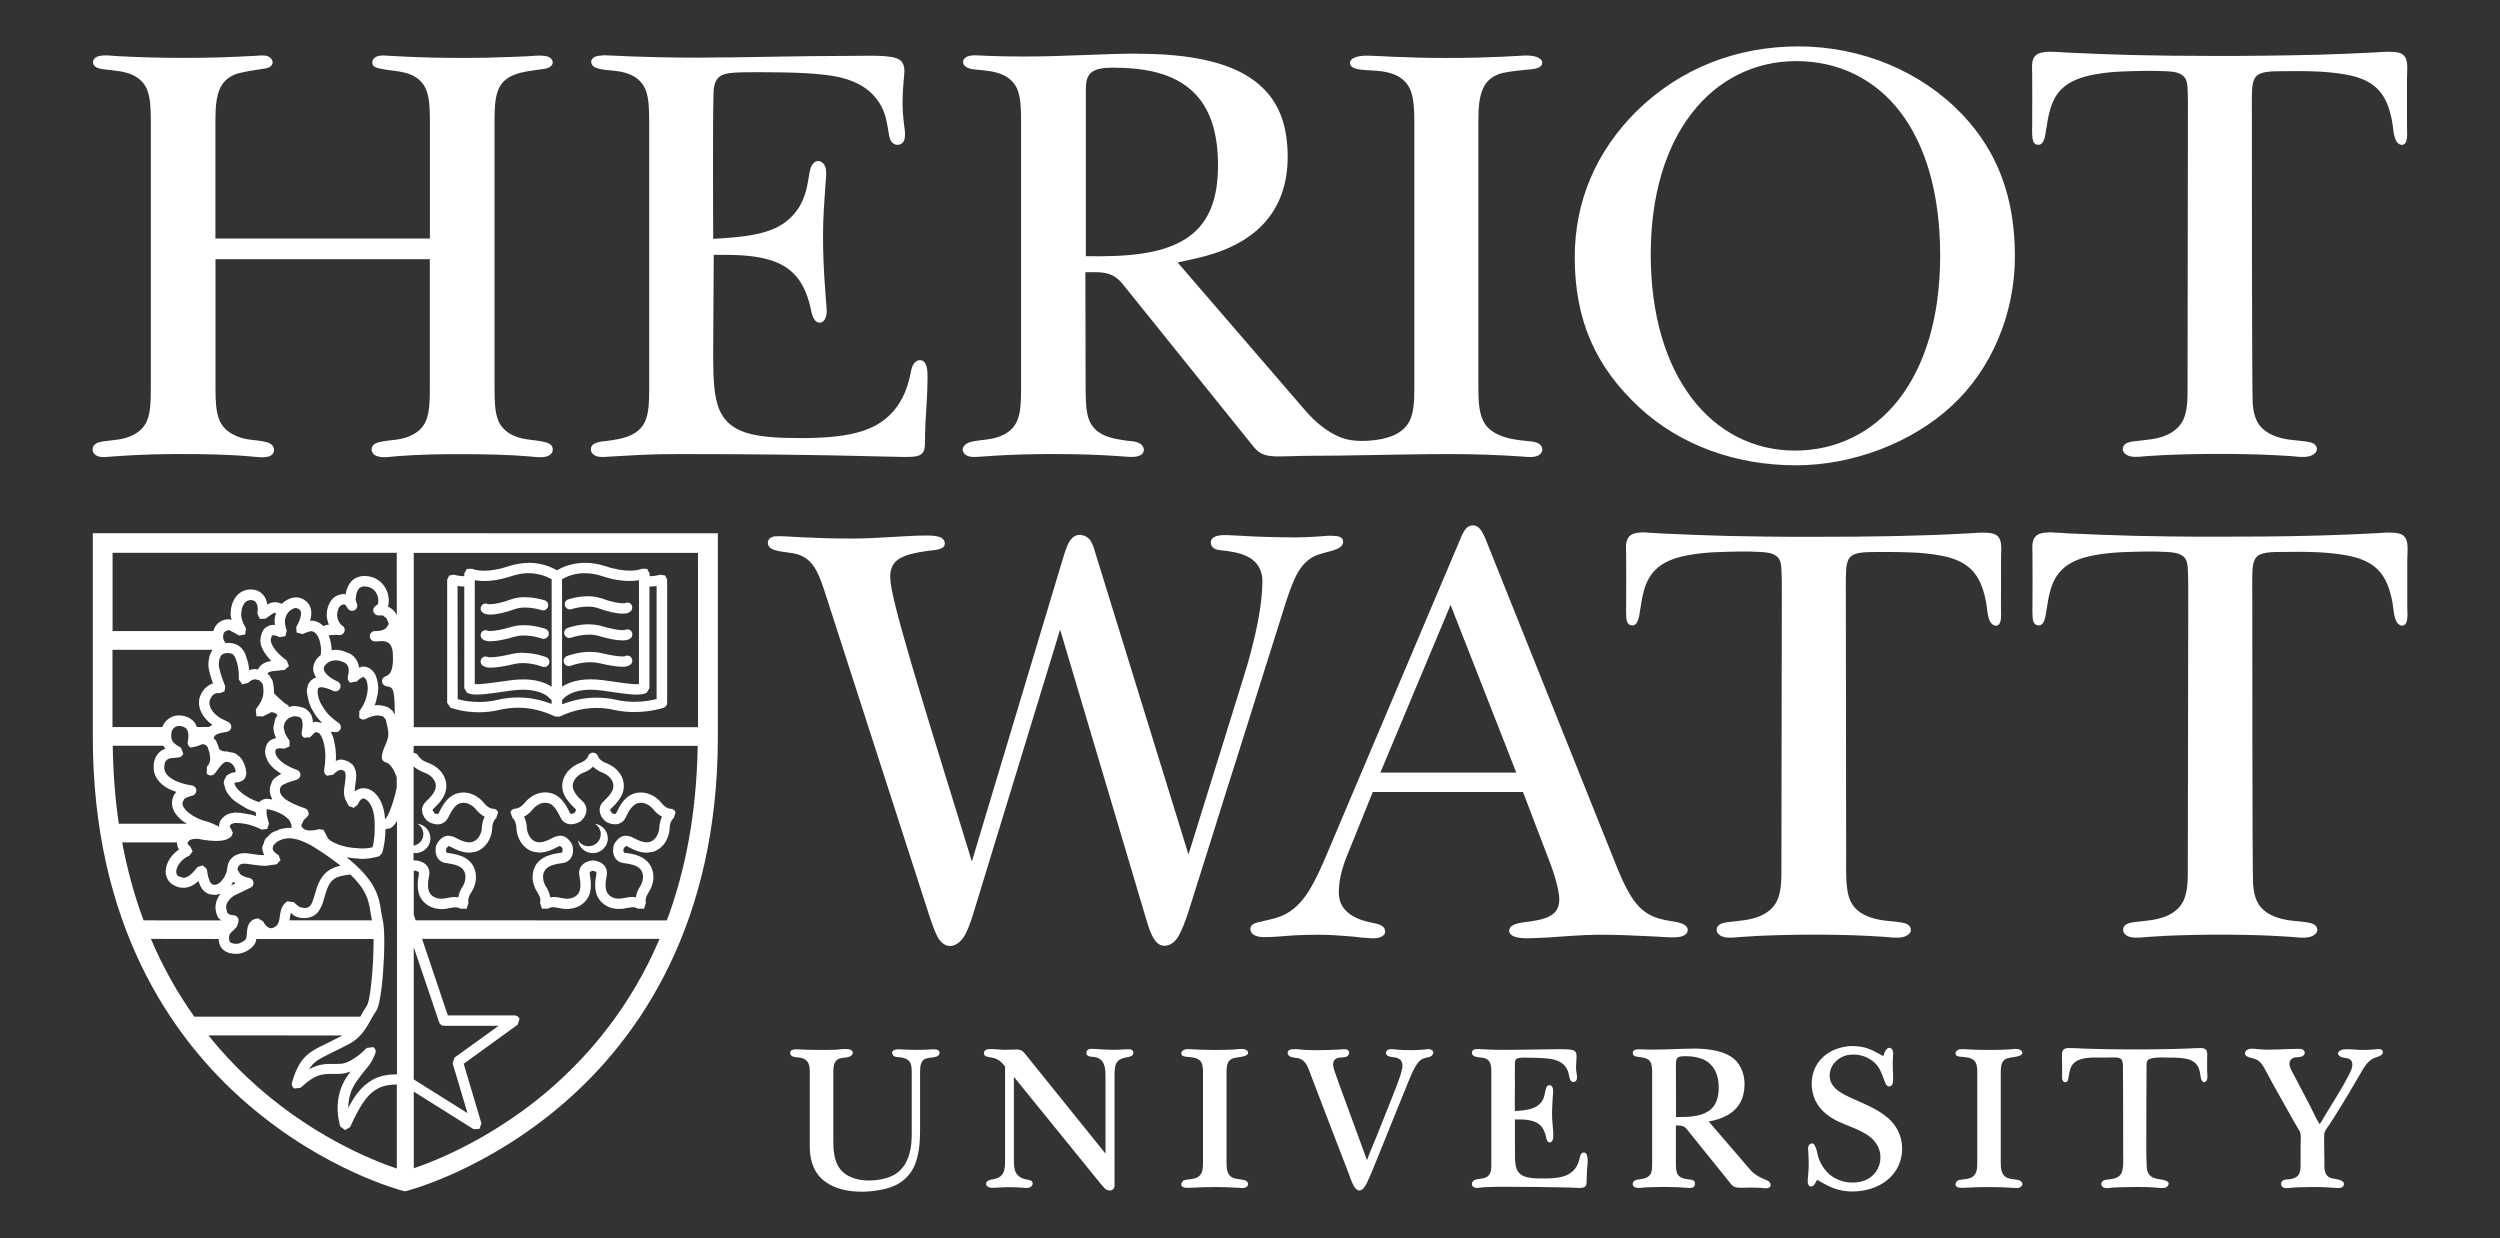 <svg width="105" height="52" viewBox="0 0 105 52" fill="none" xmlns="http://www.w3.org/2000/svg">
<rect x="0" y="0" width="105" height="52" fill="#333333" stroke="none"/>
<path d="M75.533 1.949C72.922 1.949 70.574 2.877 68.747 4.658C67.023 6.369 66.139 8.468 66.139 10.807C66.143 13.431 66.991 15.386 68.874 17.133C70.572 18.688 72.875 19.543 75.433 19.543C77.831 19.543 80.326 18.584 81.991 17.029C83.639 15.504 84.628 13.188 84.626 10.758C84.623 8.319 83.921 6.4 82.421 4.813C80.701 3.005 78.19 1.949 75.533 1.949ZM86.217 2.175H86.012C85.82 2.187 85.592 2.209 85.461 2.365C85.303 2.563 85.352 2.885 85.352 3.114C85.352 3.816 85.359 4.518 85.352 5.223C85.347 5.39 85.344 5.556 85.356 5.723C85.368 5.861 85.386 6.029 85.543 6.073C85.858 6.159 85.904 5.665 85.933 5.473C86.03 4.87 86.112 4.237 86.556 3.771C86.92 3.395 87.428 3.234 87.93 3.135C88.329 3.059 88.735 3.017 89.138 3.003C89.759 2.979 90.398 2.958 91.015 2.994C91.252 3.007 91.502 3.024 91.689 3.185C91.829 3.303 91.864 3.483 91.875 3.658C91.901 4.126 91.892 4.547 91.892 5.067L91.878 16.201C91.878 16.634 91.889 17.081 91.75 17.501C91.628 17.872 91.339 18.125 90.98 18.281C90.56 18.459 90.116 18.475 89.668 18.53C89.493 18.553 89.216 18.582 89.164 18.79C89.108 19.003 89.321 19.14 89.503 19.172C89.731 19.21 89.972 19.172 90.198 19.154C90.426 19.14 90.657 19.125 90.886 19.114C91.278 19.097 91.67 19.083 92.062 19.075C92.573 19.064 93.084 19.061 93.595 19.064C94.055 19.068 94.515 19.078 94.977 19.092C95.376 19.109 95.777 19.127 96.178 19.153C96.444 19.17 96.72 19.227 96.983 19.165C97.175 19.118 97.394 18.962 97.28 18.744C97.198 18.581 96.948 18.558 96.79 18.535C96.558 18.501 96.323 18.492 96.09 18.456C95.674 18.386 95.226 18.244 94.941 17.913C94.718 17.653 94.643 17.303 94.615 16.972C94.575 16.559 94.58 4.998 94.58 4.998C94.58 4.57 94.566 4.135 94.592 3.709C94.603 3.542 94.638 3.355 94.745 3.223C94.85 3.095 95.019 3.05 95.175 3.026C95.408 2.991 95.648 2.991 95.882 2.991C96.769 2.981 97.672 2.974 98.547 3.135C99.008 3.218 99.478 3.374 99.821 3.7C100.21 4.064 100.374 4.589 100.469 5.095C100.518 5.359 100.516 5.676 100.639 5.915C100.703 6.036 100.866 6.151 100.994 6.04C101.029 6.01 101.05 5.967 101.064 5.924C101.125 5.74 101.094 5.516 101.094 5.326V3.289C101.094 3.074 101.122 2.852 101.094 2.639C101.076 2.539 101.05 2.436 100.983 2.355C100.878 2.225 100.7 2.192 100.542 2.181C100.262 2.161 99.988 2.188 99.709 2.204C98.166 2.287 96.607 2.325 95.068 2.339C94.412 2.348 93.756 2.35 93.101 2.35C92.461 2.35 91.824 2.346 91.182 2.339L89.631 2.313C88.698 2.292 87.766 2.253 86.831 2.209C86.63 2.199 86.423 2.178 86.219 2.175H86.217ZM47.797 2.253C46.403 2.249 44.787 2.374 42.985 2.374C41.748 2.374 41.035 2.322 40.943 2.322C40.808 2.325 40.65 2.339 40.54 2.426C40.435 2.506 40.418 2.656 40.51 2.755C40.624 2.88 40.82 2.908 40.983 2.922C41.182 2.939 41.385 2.956 41.585 2.991C41.769 3.02 41.944 3.064 42.105 3.137C42.397 3.261 42.642 3.494 42.752 3.813C42.862 4.133 42.885 4.513 42.885 5.067V16.299C42.885 16.866 42.868 17.253 42.757 17.577C42.652 17.906 42.407 18.144 42.103 18.281C41.674 18.492 41.2 18.451 40.748 18.567C40.542 18.622 40.328 18.818 40.491 19.038C40.526 19.09 40.586 19.128 40.649 19.151C40.815 19.213 40.993 19.191 41.168 19.18C41.408 19.163 41.65 19.146 41.891 19.132C42.444 19.101 43.225 19.069 44.24 19.069C45.255 19.069 46.035 19.101 46.588 19.132C46.777 19.142 46.973 19.16 47.166 19.17C47.355 19.182 47.565 19.212 47.748 19.17C47.871 19.146 47.99 19.092 48.028 18.967C48.081 18.811 47.962 18.659 47.822 18.598C47.656 18.525 47.458 18.529 47.279 18.503C46.833 18.433 46.334 18.36 46.002 18.031C45.874 17.906 45.774 17.754 45.722 17.58C45.613 17.258 45.599 16.87 45.596 16.305L45.585 11.434C45.942 11.434 46.345 11.399 46.681 11.547C46.891 11.64 47.048 11.795 47.199 11.987L52.641 18.752C52.816 18.967 52.965 19.054 53.131 19.108C53.299 19.16 53.504 19.17 53.761 19.17C54.129 19.17 54.531 19.144 54.948 19.144C56.518 19.144 58.492 19.087 60.061 19.075C61.117 19.062 62.17 19.075 63.225 19.132L63.873 19.17C64.107 19.187 64.403 19.239 64.62 19.123C64.79 19.031 64.834 18.816 64.69 18.678C64.666 18.653 64.638 18.633 64.603 18.615C64.428 18.534 64.218 18.534 64.032 18.511C63.722 18.477 63.432 18.442 63.136 18.338C62.751 18.203 62.415 17.995 62.261 17.599C62.125 17.27 62.093 16.875 62.091 16.306V5.074C62.091 4.461 62.137 4.04 62.293 3.702C62.445 3.358 62.756 3.154 63.089 3.071C63.404 2.994 63.736 2.974 64.062 2.932C64.254 2.906 64.757 2.925 64.772 2.643C64.781 2.521 64.66 2.44 64.557 2.4C64.4 2.336 64.225 2.334 64.06 2.331C63.99 2.331 63.637 2.358 63.08 2.383C62.52 2.409 61.733 2.435 60.735 2.435C59.983 2.435 59.23 2.417 58.474 2.383C58.226 2.372 57.977 2.355 57.727 2.348C57.487 2.337 57.237 2.318 56.999 2.383C56.876 2.417 56.707 2.483 56.701 2.632C56.693 2.861 56.999 2.906 57.17 2.927C57.459 2.958 57.751 2.955 58.04 2.996C58.25 3.031 58.434 3.072 58.6 3.145C58.891 3.272 59.139 3.502 59.253 3.821C59.372 4.144 59.4 4.527 59.402 5.076V16.308C59.402 16.863 59.374 17.253 59.244 17.584C59.115 17.918 58.847 18.149 58.523 18.288C58.185 18.431 57.806 18.49 57.443 18.513C57.044 18.534 56.628 18.509 56.259 18.352C55.716 18.119 55.235 17.716 54.853 17.277L49.46 11.023C50.282 10.85 51.098 10.682 51.85 10.295C52.305 10.065 52.725 9.767 53.075 9.394C53.733 8.678 54.082 7.754 54.083 6.574C54.076 4.989 53.551 3.969 52.526 3.28C51.497 2.587 49.901 2.258 47.789 2.258L47.797 2.253ZM10.974 2.327C10.899 2.331 10.822 2.339 10.746 2.344C10.508 2.357 10.267 2.37 10.025 2.379C9.471 2.407 8.69 2.431 7.689 2.431C6.772 2.431 5.855 2.407 4.938 2.358C4.676 2.344 4.361 2.289 4.105 2.37C3.867 2.447 3.83 2.722 4.061 2.835C4.198 2.904 4.373 2.911 4.522 2.929C4.693 2.949 4.863 2.967 5.033 2.994C5.218 3.026 5.391 3.069 5.554 3.142C5.845 3.268 6.09 3.499 6.198 3.821C6.31 4.138 6.333 4.52 6.335 5.073V16.305C6.335 16.873 6.317 17.258 6.207 17.584C6.102 17.913 5.857 18.147 5.552 18.286C5.383 18.373 5.199 18.419 5.015 18.452C4.817 18.487 4.618 18.496 4.42 18.527C4.263 18.549 4.039 18.574 3.942 18.712C3.841 18.858 3.895 19.049 4.047 19.132C4.249 19.239 4.506 19.187 4.725 19.172C4.931 19.158 5.138 19.142 5.346 19.132C5.899 19.097 6.679 19.069 7.691 19.069C8.706 19.069 9.488 19.099 10.041 19.132C10.251 19.144 10.461 19.166 10.671 19.184C10.916 19.201 11.459 19.288 11.508 18.929C11.518 18.856 11.494 18.78 11.45 18.721C11.394 18.652 11.306 18.6 11.219 18.577C10.951 18.499 10.669 18.496 10.393 18.449C10.211 18.414 10.029 18.366 9.856 18.279C9.553 18.144 9.303 17.908 9.191 17.58C9.073 17.255 9.051 16.865 9.051 16.301V10.885H18.053V16.305C18.053 16.873 18.035 17.258 17.925 17.584C17.82 17.913 17.575 18.147 17.272 18.286C17.101 18.373 16.919 18.419 16.73 18.452C16.457 18.499 16.173 18.501 15.902 18.577C15.779 18.612 15.66 18.664 15.618 18.797C15.573 18.948 15.666 19.092 15.807 19.147C16.07 19.251 16.385 19.182 16.656 19.161C17.591 19.088 18.529 19.069 19.467 19.075C20.401 19.078 21.339 19.092 22.267 19.172C22.526 19.194 23.033 19.286 23.187 19.002C23.24 18.905 23.222 18.776 23.147 18.695C23.091 18.634 23.01 18.605 22.932 18.582C22.473 18.452 21.987 18.501 21.549 18.284C21.252 18.149 21.003 17.913 20.898 17.586C20.79 17.26 20.772 16.875 20.77 16.306V5.074C20.77 4.52 20.795 4.138 20.907 3.823C21.164 3.085 21.974 3.02 22.645 2.922C22.834 2.892 23.178 2.89 23.212 2.639C23.224 2.559 23.177 2.48 23.112 2.431C23.047 2.379 22.965 2.362 22.884 2.348C22.645 2.313 22.403 2.353 22.167 2.362C21.925 2.37 21.686 2.384 21.446 2.393C20.77 2.421 20.093 2.433 19.416 2.433C18.415 2.433 17.634 2.409 17.08 2.381C16.829 2.37 16.581 2.358 16.332 2.343C16.119 2.332 15.772 2.284 15.659 2.525C15.618 2.611 15.629 2.719 15.706 2.785C15.758 2.825 15.825 2.845 15.891 2.863C16.352 2.984 16.836 2.955 17.279 3.145C17.568 3.272 17.813 3.502 17.92 3.825C18.032 4.142 18.054 4.523 18.056 5.076V10.018H9.047V5.073C9.047 4.461 9.091 4.038 9.247 3.703C9.401 3.357 9.712 3.152 10.045 3.071C10.395 2.984 10.762 2.937 11.119 2.88C11.221 2.863 11.329 2.837 11.399 2.755C11.539 2.589 11.373 2.391 11.2 2.346C11.126 2.329 11.049 2.324 10.972 2.329L10.974 2.327ZM25.324 2.331C25.172 2.331 24.956 2.348 24.865 2.487C24.774 2.625 24.878 2.785 25.014 2.84C25.306 2.958 25.658 2.941 25.966 2.993C26.152 3.024 26.327 3.067 26.488 3.14C26.778 3.267 27.023 3.497 27.132 3.819C27.242 4.137 27.265 4.518 27.266 5.071V16.303C27.266 16.872 27.249 17.256 27.139 17.582C27.034 17.912 26.789 18.145 26.484 18.284C26.176 18.423 25.837 18.471 25.504 18.516C25.271 18.546 24.769 18.558 24.822 18.915C24.839 19.05 24.97 19.144 25.102 19.175C25.28 19.213 25.473 19.184 25.651 19.175C26.379 19.134 27.104 19.088 27.835 19.076L28.623 19.071C34.394 19.071 37.513 19.196 37.973 19.192C38.134 19.192 38.298 19.192 38.458 19.168C38.675 19.134 38.808 19.023 38.834 18.804C38.86 18.596 38.851 18.38 38.855 18.168C38.86 17.936 38.872 17.7 38.886 17.468C38.913 17 38.948 16.532 38.953 16.064C38.953 15.811 38.981 15.526 38.876 15.291C38.829 15.187 38.739 15.117 38.62 15.128C38.501 15.135 38.402 15.223 38.347 15.327C38.281 15.454 38.26 15.611 38.23 15.75C38.195 15.903 38.157 16.055 38.108 16.204C38.043 16.409 37.95 16.637 37.807 16.875C37.464 17.454 36.954 17.858 36.272 18.088C35.589 18.317 34.732 18.4 33.612 18.4C32.697 18.4 32.019 18.354 31.486 18.217C30.961 18.083 30.558 17.823 30.324 17.424C30.166 17.161 30.082 16.856 30.031 16.506C29.961 16.038 29.954 15.483 29.954 14.798L29.977 10.703C30.756 10.703 31.561 10.689 32.317 10.914C32.404 10.938 32.488 10.966 32.572 11.001C33.132 11.217 33.531 11.604 33.771 12.122C33.876 12.342 33.955 12.576 34.016 12.816C34.063 13.006 34.086 13.214 34.188 13.393C34.289 13.576 34.52 13.618 34.634 13.427C34.762 13.219 34.718 12.968 34.7 12.743L34.648 12.032C34.595 11.321 34.567 10.614 34.567 9.905C34.567 9.17 34.62 8.439 34.672 7.704C34.69 7.482 34.734 7.215 34.66 7C34.59 6.809 34.37 6.679 34.193 6.827C34.025 6.971 34.004 7.231 33.969 7.43C33.941 7.6 33.908 7.808 33.846 8.031C33.785 8.245 33.706 8.465 33.572 8.685C33.292 9.136 32.901 9.461 32.382 9.656C31.864 9.855 31.223 9.947 30.369 10.006L29.954 10.032C29.954 9.832 29.923 4.104 29.981 3.712C29.998 3.599 30.024 3.487 30.077 3.39C30.217 3.126 30.504 3.083 30.777 3.057C31.05 3.033 31.379 3.033 31.801 3.033H32.002C33.222 3.033 34.522 3.071 35.269 3.246C36.009 3.419 36.582 3.757 36.942 4.338C37.07 4.535 37.149 4.743 37.201 4.941C37.254 5.149 37.282 5.331 37.306 5.478C37.329 5.617 37.346 5.763 37.404 5.889C37.469 6.028 37.621 6.114 37.775 6.073C37.91 6.038 37.985 5.917 38.003 5.785C38.031 5.577 37.985 5.36 37.961 5.154C37.929 4.884 37.908 4.612 37.908 4.339C37.908 3.624 37.987 3.161 37.985 2.991C37.985 2.826 37.95 2.71 37.898 2.627C37.789 2.466 37.586 2.414 37.404 2.388C36.9 2.315 36.38 2.346 35.871 2.346C33.509 2.346 31.104 2.421 29.281 2.421C26.911 2.421 25.543 2.317 25.326 2.32L25.324 2.331ZM75.435 2.566C77.194 2.566 78.737 3.301 79.807 4.698C80.878 6.097 81.487 8.13 81.487 10.734C81.487 13.341 80.839 15.379 79.744 16.783C78.65 18.184 77.101 18.927 75.383 18.925C73.654 18.925 72.114 18.132 71.039 16.702C69.961 15.272 69.331 13.223 69.331 10.687C69.331 8.163 69.973 6.142 71.064 4.742C72.154 3.338 73.706 2.566 75.435 2.568V2.566ZM46.788 2.844C48.24 2.844 49.343 3.138 50.088 3.835C50.835 4.534 51.156 5.582 51.156 6.941C51.159 8.265 50.823 9.273 49.98 9.905C49.145 10.529 47.918 10.76 46.193 10.763L45.605 10.76V3.767C45.605 3.568 45.622 3.426 45.662 3.303C45.703 3.182 45.785 3.078 45.855 3.029C46.06 2.883 46.303 2.847 46.793 2.838L46.788 2.844Z" fill="white"/>
<path d="M61.858 22.066C61.736 22.066 61.652 22.115 61.568 22.205C61.494 22.288 61.423 22.422 61.363 22.569L55.74 35.846C55.513 36.383 55.277 36.924 54.97 37.423C54.69 37.874 54.305 38.285 53.794 38.484C53.479 38.606 53.147 38.658 52.823 38.741C52.715 38.769 52.596 38.807 52.543 38.904C52.491 38.99 52.513 39.107 52.575 39.186C52.639 39.266 52.737 39.311 52.837 39.332C52.989 39.367 53.159 39.361 53.315 39.355C53.665 39.344 54.01 39.306 54.356 39.285C54.711 39.268 55.07 39.257 55.427 39.259C55.747 39.259 56.069 39.276 56.39 39.303C56.552 39.313 56.717 39.328 56.88 39.342C57.041 39.356 57.209 39.389 57.37 39.389C57.562 39.407 57.762 39.432 57.947 39.372C58.035 39.342 58.136 39.285 58.168 39.191C58.18 39.148 58.18 39.101 58.168 39.058C58.115 38.833 57.818 38.798 57.63 38.758C57.427 38.715 57.228 38.663 57.041 38.585C56.792 38.481 56.568 38.332 56.404 38.099C56.241 37.869 56.215 37.566 56.236 37.295C56.253 37.035 56.3 36.786 56.37 36.533C56.423 36.347 56.486 36.162 56.558 35.981L57.657 33.265H63.967L65.117 36.281C65.227 36.566 65.322 36.857 65.39 37.153C65.46 37.441 65.535 37.748 65.456 38.042C65.323 38.55 64.665 38.642 64.223 38.706C64.2 38.706 64.177 38.711 64.153 38.713C63.943 38.748 63.449 38.779 63.39 39.042C63.344 39.245 63.579 39.346 63.736 39.375C63.95 39.415 64.168 39.41 64.384 39.401C64.599 39.394 64.812 39.387 65.026 39.373C65.729 39.328 66.429 39.264 67.136 39.259C67.845 39.252 68.554 39.29 69.261 39.322C69.357 39.327 69.453 39.335 69.551 39.335C69.87 39.349 70.204 39.394 70.523 39.353C70.663 39.332 70.832 39.266 70.876 39.119C70.923 38.963 70.782 38.841 70.649 38.793C70.425 38.706 70.183 38.694 69.949 38.645C69.784 38.611 69.613 38.566 69.441 38.493C69.114 38.361 68.843 38.126 68.612 37.803C68.377 37.474 68.174 37.058 67.95 36.52L62.385 22.619C62.312 22.449 62.231 22.297 62.154 22.21C62.067 22.113 61.986 22.066 61.862 22.064L61.858 22.066ZM69.165 22.361H68.963C68.771 22.371 68.54 22.392 68.41 22.552C68.249 22.747 68.298 23.068 68.298 23.297C68.298 24.002 68.307 24.706 68.298 25.408C68.295 25.575 68.291 25.743 68.304 25.911C68.314 26.044 68.333 26.216 68.489 26.257C68.804 26.344 68.848 25.85 68.879 25.659C68.976 25.053 69.054 24.422 69.501 23.957C69.863 23.581 70.37 23.42 70.873 23.323C71.27 23.248 71.672 23.207 72.08 23.191C72.7 23.169 73.337 23.146 73.956 23.183C74.192 23.2 74.443 23.217 74.632 23.373C74.772 23.494 74.807 23.675 74.815 23.848C74.845 24.316 74.833 24.739 74.836 25.259L74.819 36.392C74.819 36.825 74.831 37.276 74.693 37.692C74.57 38.065 74.285 38.321 73.928 38.472C73.508 38.653 73.06 38.668 72.616 38.724C72.441 38.746 72.161 38.779 72.108 38.983C72.052 39.199 72.266 39.335 72.448 39.365C72.675 39.405 72.917 39.365 73.144 39.351C73.372 39.334 73.603 39.32 73.832 39.308C74.224 39.29 74.619 39.276 75.01 39.268C75.517 39.256 76.03 39.251 76.541 39.256C77.001 39.259 77.461 39.268 77.923 39.283C78.322 39.301 78.723 39.318 79.124 39.346C79.386 39.363 79.666 39.415 79.929 39.355C80.121 39.309 80.342 39.155 80.226 38.938C80.144 38.774 79.894 38.748 79.736 38.727C79.504 38.692 79.271 38.685 79.04 38.647C78.62 38.578 78.172 38.436 77.888 38.106C77.664 37.846 77.591 37.496 77.561 37.163C77.526 36.753 77.538 36.337 77.538 35.924L77.526 25.195C77.526 24.765 77.516 24.328 77.54 23.902C77.551 23.737 77.586 23.548 77.692 23.416C77.797 23.29 77.967 23.243 78.121 23.219C78.384 23.181 78.643 23.184 78.905 23.184H78.779C79.26 23.184 79.742 23.181 80.223 23.201C80.65 23.215 81.077 23.253 81.495 23.33C81.955 23.413 82.426 23.569 82.773 23.897C83.158 24.264 83.32 24.786 83.415 25.294C83.464 25.554 83.462 25.873 83.586 26.108C83.649 26.23 83.814 26.348 83.94 26.237C83.975 26.205 83.996 26.164 84.01 26.119C84.071 25.935 84.04 25.711 84.04 25.521L84.043 24.163V23.484C84.043 23.269 84.069 23.047 84.04 22.834C84.026 22.733 83.998 22.631 83.931 22.552C83.826 22.422 83.648 22.389 83.49 22.378C83.21 22.357 82.935 22.387 82.657 22.402L81.842 22.442C81.52 22.46 81.198 22.47 80.876 22.48C80.456 22.494 80.032 22.505 79.61 22.515C79.077 22.526 78.543 22.532 78.014 22.539C77.358 22.545 76.702 22.546 76.047 22.546C75.409 22.546 74.77 22.546 74.129 22.536C73.611 22.531 73.097 22.522 72.579 22.51C71.644 22.487 70.712 22.448 69.779 22.406C69.576 22.395 69.369 22.375 69.166 22.371L69.165 22.361ZM86.231 22.361H86.026C85.833 22.371 85.606 22.392 85.475 22.552C85.317 22.747 85.364 23.068 85.364 23.297C85.364 24.002 85.373 24.706 85.364 25.408C85.361 25.575 85.356 25.743 85.37 25.911C85.382 26.044 85.399 26.216 85.557 26.257C85.872 26.344 85.917 25.85 85.947 25.659C86.045 25.053 86.122 24.422 86.57 23.957C86.932 23.581 87.44 23.42 87.942 23.323C88.341 23.248 88.744 23.207 89.15 23.191C89.771 23.169 90.41 23.146 91.027 23.183C91.264 23.2 91.514 23.217 91.703 23.373C91.843 23.494 91.874 23.675 91.885 23.848C91.913 24.316 91.902 24.739 91.906 25.259L91.888 36.392C91.888 36.825 91.901 37.276 91.762 37.692C91.64 38.065 91.353 38.321 90.998 38.472C90.578 38.653 90.13 38.668 89.682 38.724C89.507 38.746 89.23 38.779 89.178 38.983C89.122 39.199 89.335 39.335 89.517 39.365C89.745 39.405 89.99 39.365 90.214 39.351C90.441 39.334 90.672 39.32 90.901 39.308C91.295 39.29 91.689 39.276 92.081 39.268C92.588 39.256 93.101 39.251 93.612 39.256C94.071 39.259 94.531 39.268 94.989 39.283C95.392 39.301 95.794 39.318 96.192 39.346C96.458 39.363 96.734 39.415 96.997 39.355C97.193 39.309 97.41 39.155 97.298 38.938C97.21 38.774 96.965 38.748 96.804 38.727C96.573 38.692 96.339 38.685 96.108 38.647C95.688 38.578 95.241 38.436 94.956 38.106C94.732 37.846 94.659 37.496 94.631 37.163C94.592 36.753 94.596 25.191 94.596 25.191C94.596 24.762 94.583 24.325 94.608 23.898C94.617 23.734 94.652 23.545 94.758 23.413C94.86 23.287 95.031 23.24 95.187 23.215C95.423 23.181 95.66 23.181 95.896 23.181C96.783 23.17 97.686 23.167 98.561 23.326C99.021 23.41 99.489 23.566 99.839 23.893C100.224 24.261 100.386 24.784 100.481 25.29C100.53 25.55 100.528 25.869 100.651 26.105C100.715 26.226 100.878 26.344 101.006 26.233C101.041 26.202 101.062 26.16 101.076 26.115C101.137 25.931 101.106 25.708 101.106 25.517V23.481C101.109 23.266 101.134 23.044 101.106 22.831C101.088 22.73 101.062 22.628 100.995 22.548C100.89 22.418 100.71 22.385 100.553 22.375C100.273 22.354 99.996 22.383 99.72 22.399C98.18 22.482 96.619 22.52 95.079 22.534C94.424 22.539 93.766 22.541 93.113 22.541C92.473 22.541 91.836 22.541 91.194 22.531C90.677 22.526 90.161 22.517 89.643 22.505C88.71 22.482 87.778 22.442 86.843 22.401C86.642 22.39 86.435 22.369 86.231 22.366V22.361ZM45.396 22.465C45.361 22.461 45.323 22.465 45.288 22.468C45.12 22.496 45.008 22.6 44.92 22.735C44.82 22.895 44.728 23.174 44.63 23.498L40.818 36.182L40.526 35.229L40.444 34.964C39.534 32.021 38.811 29.677 38.295 27.927C37.994 26.904 37.77 26.098 37.619 25.495C37.47 24.888 37.392 24.498 37.388 24.236C37.388 24.12 37.397 24.002 37.441 23.878C37.476 23.753 37.56 23.63 37.668 23.54C37.834 23.404 38.039 23.331 38.242 23.274C38.475 23.214 38.709 23.17 38.947 23.139C39.1 23.122 39.254 23.11 39.402 23.075C39.528 23.046 39.67 22.992 39.682 22.845C39.689 22.718 39.595 22.602 39.479 22.56C39.362 22.513 39.159 22.491 38.93 22.491C38.025 22.491 36.961 22.617 35.804 22.619C34.089 22.619 33.053 22.519 32.759 22.519C32.642 22.522 32.497 22.515 32.392 22.571C32.317 22.605 32.264 22.681 32.252 22.765C32.243 22.839 32.266 22.921 32.317 22.976C32.427 23.101 32.646 23.132 32.801 23.163C33.001 23.198 33.204 23.212 33.4 23.255C33.697 23.325 33.97 23.484 34.158 23.758C34.35 24.025 34.485 24.377 34.653 24.898L39.014 38.405C39.108 38.685 39.201 38.966 39.322 39.237C39.385 39.375 39.465 39.514 39.584 39.609C39.908 39.874 40.267 39.666 40.466 39.372C40.615 39.147 40.755 38.782 40.892 38.327L44.525 26.443L48.109 38.502C48.179 38.741 48.249 38.978 48.348 39.205C48.429 39.386 48.544 39.604 48.733 39.687C48.926 39.774 49.166 39.693 49.318 39.549C49.507 39.365 49.608 39.103 49.708 38.866C49.866 38.479 49.983 38.077 50.107 37.68C50.195 37.411 50.277 37.143 50.361 36.876C50.473 36.52 50.588 36.165 50.699 35.805L51.098 34.534C51.245 34.069 51.392 33.603 51.535 33.137C51.693 32.652 51.843 32.166 51.997 31.681L52.452 30.237L52.879 28.877L53.259 27.67C53.364 27.341 53.469 27.011 53.57 26.682C53.64 26.453 53.716 26.223 53.787 25.992C53.822 25.883 53.857 25.776 53.889 25.668C53.889 25.661 53.892 25.656 53.894 25.651C54.104 24.975 54.272 24.481 54.479 24.101C54.682 23.725 54.958 23.448 55.329 23.309C55.516 23.24 55.714 23.198 55.903 23.143C56.055 23.098 56.223 23.052 56.335 22.938C56.433 22.834 56.449 22.649 56.311 22.569C56.211 22.51 56.083 22.512 55.971 22.505C55.788 22.493 55.604 22.515 55.424 22.529C55.091 22.553 54.762 22.571 54.43 22.571C53.835 22.571 53.24 22.558 52.648 22.532C52.272 22.515 51.896 22.486 51.523 22.474C51.299 22.467 50.854 22.479 50.853 22.791C50.856 22.954 50.975 23.051 51.127 23.085C51.26 23.12 51.4 23.12 51.535 23.141C51.955 23.201 52.405 23.297 52.715 23.602C52.93 23.827 53.023 24.122 53.021 24.413C53.021 25.34 52.771 26.744 52.191 28.57L49.916 35.889L46.108 23.557L45.986 23.163C45.925 22.966 45.863 22.733 45.695 22.591C45.613 22.522 45.508 22.479 45.398 22.47L45.396 22.465ZM60.924 25.406L63.684 32.449H57.975L60.635 26.096L60.924 25.406Z" fill="white"/>
<path d="M22.204 23.642C21.949 23.642 21.662 23.682 21.359 23.781C20.922 23.928 20.584 23.971 20.335 23.971C20.148 23.971 20.013 23.945 19.927 23.924L19.837 23.895L19.819 23.888L19.605 23.895L19.57 23.961L19.5 24.082V24.2H19.494C19.395 24.2 19.284 24.186 19.201 24.169L19.061 24.138L18.869 24.172L18.781 24.346V29.521L18.921 29.724C18.939 29.728 19.418 29.915 20.116 29.915C20.375 29.915 20.668 29.889 20.974 29.816C21.247 29.752 21.508 29.724 21.758 29.724C22.323 29.724 22.829 29.868 23.277 30.076L23.282 30.088L23.492 30.1C23.953 29.885 24.477 29.733 25.06 29.733C25.3 29.733 25.55 29.759 25.813 29.82C26.105 29.884 26.39 29.906 26.648 29.906C27.353 29.906 27.862 29.729 27.876 29.724C27.963 29.695 28.021 29.611 28.021 29.52V24.344L27.934 24.171L27.745 24.136L27.599 24.167C27.512 24.184 27.395 24.202 27.291 24.202L27.281 24.198V24.077L27.211 23.956L27.181 23.897H27.178V23.893L26.962 23.886C26.945 23.895 26.773 23.968 26.445 23.968C26.2 23.968 25.857 23.924 25.422 23.777C25.116 23.678 24.833 23.639 24.577 23.639C24 23.639 23.588 23.836 23.391 23.954C23.195 23.836 22.785 23.639 22.208 23.637L22.204 23.642ZM22.204 24.075C22.533 24.075 22.799 24.155 22.983 24.235L23.17 24.33V28.842C22.916 28.679 22.533 28.53 21.963 28.535C21.805 28.535 21.639 28.546 21.455 28.57C20.92 28.639 20.349 28.738 20.027 28.736C19.992 28.736 19.97 28.733 19.94 28.729V24.422C19.945 24.405 19.954 24.392 19.954 24.377V24.368C20.059 24.386 20.181 24.403 20.339 24.403C20.636 24.403 21.025 24.351 21.503 24.191C21.762 24.105 21.998 24.073 22.206 24.073L22.204 24.075ZM24.572 24.075C24.782 24.075 25.015 24.107 25.276 24.193C25.752 24.353 26.14 24.401 26.438 24.401C26.595 24.401 26.718 24.387 26.823 24.366V24.375C26.823 24.392 26.835 24.405 26.837 24.422V28.731L26.749 28.736C26.425 28.736 25.857 28.637 25.321 28.566C25.137 28.544 24.971 28.532 24.814 28.532C24.241 28.532 23.858 28.677 23.606 28.84V24.33C23.746 24.243 24.085 24.07 24.569 24.073L24.572 24.075ZM27.578 24.609V29.358C27.396 29.407 27.059 29.476 26.642 29.476C26.411 29.476 26.159 29.454 25.902 29.397C25.61 29.327 25.325 29.301 25.055 29.301C24.523 29.301 24.04 29.416 23.61 29.582L23.606 29.414C23.681 29.306 23.966 28.975 24.814 28.968C24.948 28.968 25.099 28.979 25.265 29C25.79 29.069 26.35 29.173 26.749 29.173C26.901 29.169 27.029 29.164 27.164 29.093L27.276 28.903V24.635H27.288C27.396 24.635 27.493 24.625 27.582 24.613L27.578 24.609ZM19.217 24.609C19.301 24.623 19.392 24.635 19.49 24.635H19.499V28.903L19.611 29.093C19.744 29.163 19.873 29.168 20.026 29.171C20.423 29.171 20.985 29.067 21.513 28.998C21.677 28.981 21.828 28.968 21.963 28.968C22.493 28.968 22.799 29.107 22.978 29.229L23.153 29.391L23.17 29.409L23.165 29.565C22.745 29.402 22.276 29.293 21.76 29.293C21.48 29.293 21.182 29.324 20.876 29.397C20.607 29.461 20.351 29.483 20.12 29.483C19.81 29.483 19.548 29.442 19.364 29.4L19.224 29.362L19.217 24.609ZM24.698 25.043C24.253 25.043 23.883 25.169 23.87 25.172C23.753 25.211 23.692 25.334 23.73 25.446C23.769 25.561 23.893 25.623 24.007 25.585L24.059 25.568C24.164 25.538 24.427 25.476 24.696 25.477C24.847 25.477 24.999 25.495 25.128 25.547C25.531 25.692 25.893 25.772 26.152 25.772C26.262 25.769 26.357 25.772 26.476 25.686C26.569 25.609 26.581 25.474 26.508 25.381C26.438 25.297 26.319 25.287 26.227 25.341L26.224 25.334L26.154 25.337C25.986 25.337 25.646 25.273 25.279 25.136C25.083 25.067 24.882 25.043 24.695 25.043H24.698ZM22.049 25.081C21.861 25.081 21.658 25.103 21.464 25.174C21.096 25.313 20.755 25.377 20.589 25.377L20.523 25.373H20.519V25.379C20.424 25.327 20.309 25.337 20.239 25.42C20.16 25.512 20.174 25.649 20.267 25.725C20.386 25.812 20.48 25.809 20.591 25.812C20.85 25.812 21.21 25.732 21.614 25.587C21.744 25.535 21.898 25.517 22.049 25.517C22.229 25.517 22.404 25.543 22.533 25.569L22.686 25.609L22.738 25.627C22.852 25.661 22.976 25.602 23.015 25.488C23.053 25.375 22.992 25.252 22.878 25.214C22.864 25.211 22.493 25.086 22.049 25.084V25.081ZM24.744 26.219C24.257 26.219 23.851 26.37 23.84 26.375C23.727 26.415 23.666 26.54 23.709 26.653C23.751 26.764 23.877 26.823 23.989 26.781L24.047 26.764C24.164 26.729 24.45 26.654 24.744 26.654C24.878 26.654 25.015 26.672 25.137 26.706C25.54 26.828 25.89 26.897 26.147 26.897C26.261 26.894 26.357 26.897 26.48 26.811C26.572 26.734 26.584 26.599 26.511 26.505C26.441 26.422 26.322 26.412 26.231 26.467L26.227 26.46L26.147 26.467C25.976 26.467 25.636 26.407 25.263 26.294C25.088 26.242 24.913 26.225 24.744 26.225V26.219ZM22.003 26.259C21.835 26.259 21.658 26.277 21.483 26.329C21.109 26.443 20.769 26.502 20.599 26.502L20.524 26.497H20.519L20.515 26.502C20.424 26.45 20.305 26.459 20.235 26.544C20.16 26.635 20.174 26.772 20.27 26.847C20.39 26.933 20.486 26.928 20.599 26.933C20.853 26.933 21.207 26.864 21.609 26.743C21.732 26.708 21.868 26.691 22.003 26.691C22.199 26.691 22.392 26.722 22.533 26.755L22.7 26.8L22.757 26.817C22.871 26.859 22.997 26.8 23.037 26.687C23.079 26.576 23.02 26.452 22.906 26.41C22.894 26.407 22.489 26.259 22.003 26.258V26.259ZM24.793 27.377C24.262 27.377 23.825 27.551 23.809 27.556C23.697 27.601 23.643 27.726 23.686 27.838C23.73 27.951 23.858 28.006 23.97 27.96L24.033 27.942C24.159 27.897 24.471 27.811 24.793 27.812C24.912 27.812 25.03 27.823 25.142 27.847C25.541 27.942 25.886 28.003 26.137 28.003C26.254 28 26.352 28.003 26.478 27.916C26.57 27.84 26.583 27.703 26.509 27.611C26.439 27.525 26.32 27.514 26.229 27.568L26.226 27.561L26.205 27.568L26.135 27.571C25.96 27.571 25.622 27.519 25.242 27.427C25.09 27.393 24.938 27.379 24.791 27.379L24.793 27.377ZM21.954 27.415C21.809 27.415 21.657 27.429 21.499 27.467C21.123 27.554 20.787 27.61 20.612 27.606L20.524 27.603H20.519L20.515 27.608C20.424 27.552 20.305 27.563 20.235 27.648C20.16 27.743 20.174 27.878 20.27 27.954C20.393 28.041 20.493 28.038 20.612 28.041C20.86 28.041 21.207 27.98 21.601 27.889C21.716 27.861 21.835 27.849 21.954 27.849C22.169 27.849 22.379 27.887 22.532 27.925L22.713 27.977L22.775 28C22.889 28.045 23.016 27.989 23.058 27.878C23.104 27.765 23.049 27.641 22.936 27.597C22.922 27.594 22.484 27.421 21.956 27.419L21.954 27.415Z" fill="white"/>
<path d="M14.388 43.489C14.265 43.553 14.129 43.616 13.95 43.709C13.539 43.924 13.215 44.042 12.925 44.285C12.636 44.528 12.431 44.878 12.263 45.474C12.237 45.569 12.277 45.668 12.363 45.717L12.626 45.687C13.226 45.124 13.506 45.115 13.868 45.105H14.096C14.183 45.105 14.278 45.105 14.376 45.094C14.498 45.08 14.612 45.042 14.726 45.001C14.685 45.053 14.65 45.101 14.607 45.164C14.269 45.644 14.178 46.148 14.18 46.543C14.18 46.99 14.292 47.303 14.297 47.318L14.495 47.464L14.705 47.337C14.95 46.796 15.147 46.443 15.326 46.205C15.501 45.968 15.655 45.841 15.851 45.729C16.084 45.59 16.411 45.548 16.656 45.55H16.666V49.079C15.634 48.733 12.921 47.654 10.352 45.221C9.81 44.706 9.267 44.129 8.755 43.487L14.388 43.489ZM9.182 39.437C9.19 39.631 9.264 39.811 9.406 39.917C9.563 40.031 9.745 40.062 9.934 40.062C10.114 40.062 10.275 39.998 10.415 39.915C10.555 39.823 10.674 39.728 10.739 39.563C10.757 39.518 10.757 39.48 10.764 39.437H15.69V39.554C15.69 40.066 15.658 40.699 15.602 41.222C15.576 41.486 15.543 41.725 15.508 41.905C15.476 42.084 15.426 42.22 15.42 42.22C15.298 42.401 15.21 42.558 15.132 42.7H8.161C7.482 41.747 6.861 40.664 6.338 39.433L9.182 39.437ZM4.737 31.321H6.863C6.893 31.368 6.915 31.416 6.947 31.453C6.922 31.463 6.894 31.463 6.868 31.477C6.562 31.625 6.445 31.938 6.453 32.205V32.288C6.478 32.664 6.733 32.93 7.026 33.098C7.145 33.167 7.276 33.214 7.407 33.261C7.295 33.373 7.25 33.514 7.232 33.618L7.222 33.73C7.229 34.06 7.449 34.308 7.691 34.498C7.74 34.536 7.796 34.562 7.852 34.596H4.99C4.838 33.573 4.752 32.481 4.735 31.32M4.724 27.293H8.928C8.805 27.466 8.76 27.669 8.753 27.889V27.912C8.753 28.12 8.833 28.366 8.905 28.588C8.923 28.628 8.933 28.666 8.947 28.702C8.725 28.771 8.513 28.952 8.405 29.246C8.37 29.326 8.356 29.416 8.356 29.513C8.356 29.808 8.525 30.162 8.924 30.449C8.916 30.454 8.903 30.454 8.893 30.462C8.853 30.479 8.814 30.506 8.777 30.534H8.266C8.244 30.474 8.224 30.413 8.186 30.361C8.069 30.2 7.88 30.094 7.65 30.056L7.517 30.047C7.234 30.04 6.936 30.221 6.814 30.536H4.724V27.293ZM16.665 25.846C16.638 25.794 16.612 25.736 16.577 25.69C16.498 25.596 16.402 25.528 16.294 25.476C16.316 25.404 16.329 25.329 16.329 25.246C16.336 24.766 16.014 24.275 15.454 24.201L15.31 24.19C15.1 24.19 14.902 24.265 14.768 24.407C14.628 24.549 14.554 24.736 14.519 24.944V24.965C14.495 24.965 14.475 24.951 14.453 24.951C14.23 24.948 14.038 25.055 13.928 25.197C13.817 25.336 13.765 25.497 13.735 25.648L13.721 25.809C13.721 25.951 13.756 26.099 13.814 26.237C13.786 26.237 13.754 26.242 13.732 26.246C13.688 26.251 13.635 26.276 13.585 26.298C13.48 26.194 13.357 26.107 13.193 26.076L13.088 26.066C13.065 26.066 13.047 26.078 13.023 26.083C13.054 25.967 13.075 25.861 13.075 25.762C13.081 25.551 12.993 25.371 12.871 25.263C12.748 25.152 12.608 25.104 12.482 25.09H12.437C12.251 25.09 12.052 25.171 11.863 25.332C11.854 25.341 11.849 25.355 11.84 25.364C11.752 25.322 11.651 25.294 11.542 25.294L11.478 25.298C11.387 25.305 11.306 25.345 11.229 25.39C11.205 25.248 11.159 25.112 11.072 25.005C10.949 24.849 10.746 24.754 10.529 24.757C10.26 24.754 10.027 24.892 9.89 25.09C9.75 25.288 9.686 25.535 9.686 25.797C9.686 25.884 9.712 25.956 9.729 26.035C9.694 26.022 9.659 26.014 9.607 26.012C9.406 26.009 9.222 26.093 9.103 26.23C9.033 26.31 8.993 26.404 8.963 26.504H4.728V23.218H16.663L16.665 25.846ZM29.317 30.543H17.377V23.221H29.315L29.317 30.543ZM12.19 38.456C12.199 38.404 12.207 38.372 12.218 38.34C12.27 38.381 12.326 38.444 12.384 38.473C12.507 38.537 12.64 38.563 12.764 38.56H12.811C13.056 38.556 13.266 38.435 13.38 38.272C13.555 38.033 13.6 37.752 13.684 37.497C13.763 37.24 13.859 37.029 14.052 36.904C14.195 36.8 14.454 36.759 14.717 36.731C14.988 36.991 15.168 37.221 15.284 37.424C15.539 37.866 15.529 38.216 15.623 38.655H12.158C12.169 38.586 12.176 38.516 12.188 38.459M9.728 37.149C9.754 37.107 9.768 37.069 9.791 37.027C9.798 37.034 9.801 37.045 9.808 37.045C9.833 37.067 9.864 37.079 9.892 37.097L9.7 37.188C9.707 37.176 9.717 37.164 9.729 37.15M9.168 29.11L9.22 29.116L9.43 29.037L9.46 28.82C9.46 28.82 9.39 28.655 9.32 28.456C9.253 28.257 9.187 28.009 9.19 27.919V27.907C9.194 27.721 9.236 27.595 9.288 27.532C9.341 27.47 9.406 27.428 9.582 27.425H9.588L9.763 27.459L9.859 27.577C9.871 27.598 9.883 27.624 9.894 27.65C9.938 27.764 9.971 27.875 9.992 27.985C10.013 28.088 10.02 28.184 10.027 28.279L10.032 28.362V28.541L10.106 28.645L10.162 28.738H10.169L10.172 28.742L10.321 28.707L10.408 28.69L10.421 28.68C10.461 28.64 10.508 28.602 10.561 28.576C10.604 28.55 10.648 28.538 10.69 28.534C10.699 28.534 10.708 28.529 10.715 28.529L10.881 28.567C10.886 28.567 10.888 28.57 10.893 28.574L11.023 28.712L11.028 28.726C11.054 28.799 11.063 28.896 11.063 28.99L11.066 28.997L11.059 29.153C11.035 29.319 10.977 29.489 10.744 29.794L10.769 30.084L11.063 30.089L11.098 30.059L11.408 29.907H11.415C11.497 29.924 11.544 29.942 11.584 29.969L11.614 29.99C11.628 30.004 11.639 30.03 11.653 30.049C11.628 30.084 11.607 30.101 11.586 30.141C11.544 30.219 11.523 30.326 11.509 30.439C11.504 30.47 11.488 30.488 11.486 30.522V30.567C11.486 30.702 11.521 30.817 11.563 30.922L11.574 30.948C11.581 30.966 11.586 30.988 11.595 31.006L11.525 31.023C11.513 31.026 11.5 31.023 11.486 31.03C11.387 31.065 11.276 31.134 11.21 31.252C11.205 31.261 11.206 31.269 11.203 31.28C11.163 31.359 11.143 31.444 11.138 31.529C11.138 31.547 11.128 31.559 11.128 31.573C11.128 31.59 11.14 31.604 11.142 31.619L11.152 31.723C11.164 31.782 11.192 31.832 11.215 31.886C11.227 31.914 11.233 31.945 11.247 31.97C11.306 32.074 11.387 32.167 11.478 32.255L11.495 32.273C11.507 32.287 11.525 32.294 11.537 32.304C11.628 32.38 11.723 32.448 11.814 32.502L11.761 32.533C11.712 32.559 11.661 32.588 11.611 32.626C11.605 32.632 11.6 32.633 11.593 32.637L11.588 32.644C11.558 32.668 11.521 32.687 11.495 32.717C11.453 32.762 11.432 32.812 11.408 32.864V32.869C11.366 32.961 11.338 33.054 11.332 33.146V33.219C11.336 33.327 11.367 33.427 11.415 33.524C11.422 33.542 11.42 33.568 11.429 33.583L11.376 33.569L11.28 33.557L11.24 33.547H11.217C11.154 33.547 11.091 33.564 11.033 33.587C11.01 33.595 10.991 33.608 10.972 33.621C10.954 33.63 10.933 33.639 10.919 33.651L10.898 33.68C10.898 33.684 10.893 33.685 10.891 33.689C10.884 33.689 10.881 33.685 10.874 33.684L10.799 33.661C10.702 33.627 10.594 33.578 10.484 33.523L10.421 33.484C10.347 33.441 10.277 33.398 10.214 33.353C10.155 33.308 10.102 33.263 10.057 33.218C10.03 33.193 10.004 33.171 9.987 33.148C9.952 33.108 9.924 33.072 9.903 33.034C9.871 32.978 9.845 32.921 9.847 32.874L10.022 32.848L10.036 32.845L10.053 32.841C10.099 32.833 10.158 32.807 10.207 32.762L10.235 32.749C10.309 32.68 10.345 32.569 10.344 32.476V32.451C10.344 32.42 10.331 32.394 10.326 32.365V32.325L10.323 32.29C10.319 32.266 10.309 32.247 10.305 32.224C10.291 32.176 10.275 32.129 10.258 32.082C10.24 32.042 10.223 32.004 10.198 31.966C10.184 31.944 10.176 31.914 10.16 31.892L10.12 31.843L10.102 31.826C10.093 31.815 10.09 31.801 10.078 31.791C10.06 31.774 10.032 31.762 10.011 31.746L9.932 31.677L9.894 31.651C9.882 31.642 9.864 31.644 9.85 31.638C9.789 31.609 9.71 31.597 9.633 31.586C9.593 31.579 9.563 31.559 9.523 31.559H9.498H9.477L9.465 31.562H9.448C9.318 31.545 9.25 31.507 9.203 31.455L9.159 31.321L9.101 31.177L9.089 31.143L9.084 31.134L9.071 31.105C9.066 31.096 9.054 31.091 9.047 31.082L9.042 31.073L8.972 31.009C8.989 30.935 9.015 30.896 9.094 30.848C9.196 30.796 9.367 30.761 9.537 30.734C9.628 30.716 9.7 30.647 9.712 30.553C9.726 30.462 9.677 30.37 9.595 30.328L9.253 30.16C8.877 29.917 8.798 29.669 8.795 29.515L8.812 29.404C8.917 29.151 9.043 29.11 9.168 29.104M11.618 25.69C11.628 25.665 11.635 25.645 11.649 25.624C11.637 25.645 11.628 25.665 11.618 25.69ZM17.457 38.653L17.377 38.416V36.57H17.447L17.566 36.61L17.601 36.662V36.67C17.601 36.712 17.543 36.935 17.543 37.176C17.543 37.367 17.578 37.592 17.718 37.788C17.94 38.088 18.282 38.184 18.558 38.182C18.677 38.182 18.786 38.164 18.885 38.138L19.108 38.107C19.218 38.107 19.297 38.135 19.34 38.166H19.599L19.676 37.923L19.664 37.837C19.664 37.747 19.699 37.618 19.79 37.485C19.902 37.319 19.991 37.09 19.991 36.831C19.991 36.65 19.942 36.45 19.816 36.277C19.648 36.051 19.407 35.953 19.204 35.899C19.006 35.843 18.814 35.83 18.784 35.821L18.749 35.798L18.731 35.712L18.737 35.66L18.793 35.573L18.849 35.533L18.871 35.538C18.894 35.547 19.018 35.62 19.164 35.684C19.312 35.748 19.5 35.812 19.71 35.812L19.976 35.778C20.228 35.691 20.404 35.518 20.511 35.334C20.62 35.148 20.669 34.953 20.672 34.783C20.681 34.557 20.768 34.408 20.842 34.36L20.921 34.117C20.891 34.027 20.805 33.966 20.711 33.966H20.705C20.621 33.97 20.46 33.9 20.326 33.724C20.154 33.512 19.853 33.29 19.461 33.283C19.368 33.283 19.272 33.301 19.176 33.33C18.91 33.417 18.742 33.616 18.626 33.789C18.513 33.959 18.439 34.136 18.42 34.166L18.374 34.19L18.276 34.169L18.248 34.157L18.166 34.022L18.184 33.99C18.201 33.963 18.35 33.834 18.481 33.678C18.609 33.516 18.744 33.297 18.747 33.016C18.747 32.756 18.635 32.535 18.492 32.375C18.348 32.219 18.177 32.112 18.014 32.051C17.9 32.011 17.786 31.957 17.709 31.902L17.587 31.777C17.557 31.687 17.475 31.625 17.377 31.621H17.373V31.326H29.303C29.258 34.193 28.771 36.613 28.008 38.658L17.457 38.653ZM17.97 34.49L17.988 34.504L17.993 34.509L18.007 34.519C18.024 34.526 18.164 34.62 18.374 34.623C18.514 34.63 18.703 34.554 18.8 34.38C18.852 34.294 18.905 34.162 18.996 34.025C19.083 33.886 19.199 33.776 19.314 33.739L19.465 33.715C19.666 33.712 19.885 33.861 19.986 33.992C20.095 34.127 20.219 34.231 20.354 34.304C20.289 34.44 20.249 34.594 20.238 34.765C20.238 34.866 20.203 35.005 20.133 35.117C20.067 35.23 19.976 35.318 19.844 35.36L19.713 35.381C19.599 35.381 19.463 35.339 19.342 35.287C19.22 35.235 19.132 35.178 19.048 35.142L18.85 35.1C18.64 35.1 18.511 35.225 18.437 35.315C18.362 35.408 18.329 35.492 18.324 35.502L18.311 35.537C18.308 35.547 18.294 35.613 18.294 35.71C18.294 35.788 18.303 35.89 18.359 35.998C18.411 36.107 18.534 36.211 18.684 36.24C18.789 36.263 18.929 36.272 19.087 36.315C19.244 36.358 19.388 36.429 19.459 36.53C19.524 36.623 19.55 36.724 19.55 36.831C19.55 36.984 19.491 37.149 19.423 37.248C19.325 37.39 19.272 37.542 19.248 37.691C19.199 37.686 19.153 37.674 19.102 37.674C18.992 37.674 18.878 37.691 18.763 37.722L18.553 37.748C18.366 37.748 18.18 37.688 18.068 37.533C18.005 37.447 17.975 37.317 17.975 37.176C17.975 36.991 18.019 36.826 18.033 36.712V36.66C18.038 36.414 17.855 36.261 17.729 36.209C17.597 36.148 17.489 36.14 17.475 36.14H17.457L17.37 36.136V35.818C17.4 35.818 17.422 35.83 17.449 35.83C17.795 35.83 18.079 35.552 18.079 35.211C18.079 34.892 17.834 34.628 17.522 34.594C17.676 34.68 17.781 34.845 17.781 35.034C17.781 35.277 17.606 35.472 17.372 35.519V32.186C17.4 32.21 17.424 32.238 17.452 32.255C17.575 32.342 17.715 32.411 17.858 32.464C17.953 32.498 18.075 32.571 18.163 32.668C18.25 32.767 18.306 32.881 18.306 33.02C18.306 33.141 18.236 33.285 18.131 33.41C18.03 33.538 17.921 33.628 17.851 33.705C17.767 33.798 17.723 33.918 17.725 34.023C17.743 34.33 17.956 34.474 17.965 34.492M14.666 33.533C14.687 33.493 14.705 33.45 14.727 33.415C14.705 33.45 14.687 33.493 14.668 33.533M13.698 32.216C13.781 32.134 13.87 32.06 13.97 32.001C13.87 32.058 13.781 32.134 13.697 32.216M14.591 35.575C14.451 35.547 14.32 35.511 14.199 35.466C14.054 35.408 13.943 35.353 13.866 35.299C13.866 35.296 13.861 35.292 13.856 35.289C13.824 35.266 13.8 35.242 13.777 35.219L13.676 35.022L13.62 34.921L13.595 34.862L13.586 34.859L13.581 34.852L13.417 34.831L13.385 34.826C13.305 34.857 13.193 34.874 13.082 34.878L13.051 34.882C12.951 34.882 12.858 34.864 12.788 34.838L12.71 34.769L12.687 34.745L12.652 34.668V34.663L12.757 34.448L12.841 34.361L12.869 34.341L12.874 34.337L12.881 34.32C12.927 34.285 12.962 34.237 12.969 34.174C12.969 34.162 12.958 34.152 12.956 34.14L12.962 34.129L12.951 34.119C12.937 34.042 12.893 33.977 12.816 33.952C12.62 33.888 12.456 33.822 12.316 33.757C12.302 33.748 12.288 33.739 12.272 33.734C12.146 33.67 12.039 33.609 11.964 33.548C11.807 33.419 11.763 33.323 11.758 33.224L11.754 33.207V33.197C11.758 33.087 11.794 33.032 11.859 32.975L12.078 32.871L12.095 32.864L12.291 32.801L12.466 32.746C12.554 32.718 12.617 32.635 12.617 32.538C12.617 32.444 12.556 32.361 12.465 32.334L12.409 32.313C12.328 32.285 12.256 32.252 12.186 32.217C12.113 32.183 12.039 32.139 11.959 32.091C11.913 32.056 11.864 32.028 11.826 31.995C11.791 31.966 11.765 31.936 11.738 31.909C11.698 31.869 11.668 31.831 11.642 31.794C11.614 31.753 11.593 31.711 11.581 31.673C11.576 31.656 11.569 31.635 11.567 31.621L11.56 31.559L11.595 31.46L11.752 31.425L11.791 31.429L11.934 31.442L12.022 31.408L12.162 31.351V31.243L12.158 31.105L12.141 31.08C12.064 30.976 12.011 30.884 11.976 30.803C11.954 30.751 11.945 30.699 11.936 30.647C11.929 30.616 11.915 30.578 11.915 30.552V30.548C11.924 30.448 11.943 30.387 11.968 30.34C11.994 30.288 12.027 30.247 12.069 30.208H12.078C12.083 30.201 12.092 30.198 12.095 30.191C12.136 30.153 12.204 30.118 12.288 30.099C12.312 30.092 12.333 30.082 12.363 30.082L12.409 30.085C12.479 30.089 12.545 30.103 12.587 30.12L12.599 30.127L12.673 30.203L12.683 30.238C12.694 30.273 12.701 30.319 12.706 30.384C12.71 30.396 12.711 30.406 12.711 30.422C12.711 30.501 12.699 30.605 12.676 30.727L12.671 30.744V30.753C12.654 30.845 12.689 30.94 12.776 30.987L12.86 30.974L13.018 30.969L13.035 30.948H13.04L13.093 30.896L13.11 30.879L13.198 30.787L13.28 30.744L13.406 30.796L13.427 30.824C13.448 30.846 13.469 30.876 13.492 30.916L13.509 30.95C13.55 31.032 13.579 31.124 13.6 31.219C13.618 31.294 13.632 31.358 13.639 31.418L13.649 31.488C13.658 31.585 13.667 31.683 13.667 31.775C13.667 31.84 13.662 31.893 13.658 31.949C13.658 31.983 13.655 32.018 13.653 32.049C13.653 32.058 13.653 32.07 13.649 32.08C13.639 32.162 13.627 32.248 13.614 32.361C13.609 32.391 13.621 32.413 13.627 32.441C13.63 32.455 13.627 32.472 13.635 32.484C13.649 32.512 13.676 32.533 13.705 32.554C13.712 32.56 13.716 32.571 13.728 32.578C13.732 32.578 13.732 32.581 13.733 32.581L13.984 32.54H13.987C14.057 32.47 14.113 32.425 14.162 32.392C14.174 32.387 14.18 32.379 14.192 32.375C14.239 32.346 14.279 32.33 14.309 32.334L14.339 32.337C14.351 32.337 14.36 32.342 14.37 32.346C14.4 32.354 14.426 32.363 14.44 32.372L14.458 32.382C14.467 32.391 14.475 32.399 14.479 32.406L14.489 32.424C14.5 32.441 14.507 32.481 14.512 32.538C14.512 32.552 14.516 32.56 14.517 32.578C14.517 32.682 14.496 32.817 14.479 32.966C14.461 33.062 14.444 33.153 14.444 33.254C14.444 33.349 14.461 33.448 14.491 33.545C14.509 33.597 14.547 33.649 14.573 33.701C14.6 33.75 14.612 33.796 14.647 33.84L14.65 33.843L14.659 33.857L14.782 33.899L14.852 33.928H14.86L15 33.814L15.023 33.796V33.793L15.035 33.77C15.065 33.706 15.091 33.661 15.118 33.627C15.174 33.557 15.223 33.54 15.258 33.536C15.315 33.533 15.438 33.595 15.545 33.762C15.65 33.93 15.728 34.2 15.737 34.559V34.712L15.732 34.937V35.024L15.721 35.142C15.704 35.332 15.678 35.471 15.648 35.585C15.525 35.616 15.368 35.637 15.188 35.637C15.132 35.637 15.072 35.627 15.016 35.623C14.876 35.616 14.736 35.606 14.596 35.577M13.786 35.76C13.681 35.705 13.599 35.648 13.529 35.587C13.599 35.648 13.681 35.705 13.784 35.76M11.836 33.732C11.784 33.71 11.731 33.687 11.679 33.668C11.731 33.685 11.784 33.708 11.836 33.73M11.947 32.587C11.899 32.564 11.854 32.543 11.81 32.517C11.854 32.543 11.898 32.564 11.947 32.587ZM11.728 29.57C11.793 29.6 11.85 29.64 11.903 29.687C11.85 29.64 11.793 29.6 11.728 29.569M16.341 34.124C16.323 34.164 16.306 34.206 16.288 34.238V34.244L16.218 34.353L16.183 34.396H16.169C16.152 34.062 16.064 33.762 15.924 33.536V33.533C15.767 33.28 15.539 33.106 15.27 33.103H15.265C15.128 33.103 15.002 33.155 14.897 33.242C14.897 33.152 14.909 33.051 14.925 32.947C14.946 32.817 14.96 32.699 14.96 32.6V32.583V32.569C14.96 32.5 14.95 32.422 14.929 32.347L14.906 32.292C14.888 32.254 14.881 32.214 14.857 32.174L14.827 32.148C14.82 32.138 14.818 32.124 14.81 32.113C14.787 32.089 14.757 32.079 14.734 32.061C14.708 32.039 14.682 32.016 14.654 32.001C14.601 31.971 14.544 31.949 14.482 31.931C14.472 31.928 14.465 31.921 14.453 31.921H14.444L14.426 31.912L14.313 31.9C14.239 31.9 14.173 31.935 14.103 31.961V31.957C14.106 31.905 14.111 31.864 14.111 31.808C14.111 31.715 14.106 31.611 14.094 31.488C14.094 31.481 14.094 31.465 14.09 31.456L14.073 31.325C14.062 31.264 14.048 31.203 14.034 31.139C14.024 31.098 14.02 31.052 14.008 31.011C13.996 30.959 13.973 30.917 13.956 30.872C13.956 30.865 13.952 30.855 13.949 30.846L13.942 30.838C13.924 30.803 13.91 30.768 13.889 30.734L13.959 30.739L14.059 30.749C14.164 30.767 14.265 30.709 14.304 30.61C14.339 30.515 14.299 30.408 14.213 30.354H14.209V30.349L14.192 30.34C14.115 30.288 14.034 30.226 13.957 30.16C13.891 30.103 13.828 30.042 13.765 29.973L13.712 29.909C13.651 29.834 13.595 29.753 13.543 29.662L13.48 29.558C13.415 29.43 13.368 29.291 13.348 29.142L13.345 29.12L13.34 29.033C13.34 28.998 13.343 28.978 13.347 28.959V28.947L13.364 28.908L13.399 28.882L13.483 28.86C13.53 28.86 13.597 28.874 13.67 28.895L13.723 28.907C13.802 28.933 13.887 28.966 13.98 29.011H13.985L13.998 29.019C14.103 29.066 14.229 29.019 14.281 28.915C14.334 28.811 14.292 28.686 14.188 28.631L14.176 28.624V28.621H14.171C13.95 28.517 13.803 28.413 13.716 28.317C13.628 28.22 13.593 28.135 13.597 28.075C13.597 28.005 13.646 27.919 13.782 27.823C13.817 27.802 13.858 27.784 13.905 27.764C13.95 27.747 14.013 27.74 14.076 27.735H14.09C14.192 27.732 14.3 27.758 14.398 27.799C14.43 27.811 14.46 27.823 14.493 27.842C14.533 27.87 14.568 27.901 14.593 27.941C14.593 27.946 14.598 27.95 14.6 27.953C14.628 28.005 14.645 28.066 14.647 28.158V28.166C14.647 28.236 14.636 28.319 14.607 28.421C14.603 28.435 14.61 28.449 14.607 28.465C14.607 28.496 14.601 28.529 14.614 28.56C14.619 28.567 14.628 28.57 14.631 28.577C14.649 28.612 14.67 28.647 14.701 28.664H14.708V28.668L14.906 28.638L14.976 28.629C15.042 28.56 15.091 28.525 15.139 28.491C15.167 28.473 15.184 28.461 15.205 28.453C15.231 28.442 15.258 28.43 15.27 28.43L15.361 28.517C15.371 28.534 15.382 28.551 15.391 28.579L15.405 28.619C15.417 28.659 15.427 28.706 15.436 28.761C15.44 28.792 15.443 28.822 15.443 28.853L15.447 28.908L15.44 28.995C15.436 29.05 15.426 29.104 15.415 29.16C15.398 29.243 15.38 29.326 15.35 29.402C15.35 29.409 15.347 29.416 15.343 29.425C15.308 29.508 15.273 29.588 15.235 29.65L15.13 29.815L15.098 29.857L15.091 29.867V30.011L15.086 30.142H15.091C15.161 30.221 15.27 30.247 15.361 30.195L15.37 30.191C15.448 30.146 15.531 30.115 15.615 30.09L15.637 30.082C15.725 30.058 15.809 30.047 15.882 30.047H15.886L16.073 30.082C16.078 30.082 16.08 30.085 16.085 30.087L16.173 30.181C16.185 30.201 16.196 30.215 16.208 30.245L16.288 30.605C16.295 30.661 16.301 30.692 16.306 30.713L16.309 30.822C16.309 30.919 16.295 31.025 16.211 31.231C16.133 31.418 16.05 31.571 16.036 31.803C16.033 31.914 16.117 32.008 16.229 32.025L16.225 32.028C16.234 32.035 16.476 32.075 16.663 32.656V33.086C16.619 33.288 16.563 33.507 16.493 33.724C16.441 33.885 16.392 34.015 16.35 34.114M19.634 46.75L17.377 45.337V39.782L18.444 42.936C18.472 43.023 18.556 43.084 18.649 43.084H20.942L19.092 44.418L19.01 44.656L19.634 46.75ZM14.062 26.66L14.22 26.669C14.32 26.69 14.423 26.634 14.461 26.535C14.502 26.44 14.465 26.328 14.374 26.276C14.262 26.215 14.153 25.986 14.159 25.813L14.167 25.733C14.185 25.625 14.227 25.525 14.272 25.47C14.321 25.418 14.356 25.39 14.454 25.386L14.507 25.404L14.608 25.56L14.614 25.567C14.684 25.664 14.82 25.683 14.916 25.613C15.013 25.544 15.035 25.412 14.969 25.315L14.937 25.17L14.955 25.024C14.978 24.868 15.028 24.769 15.083 24.712C15.135 24.66 15.196 24.632 15.31 24.629L15.398 24.636C15.713 24.681 15.888 24.937 15.893 25.253L15.868 25.383L15.795 25.435C15.707 25.482 15.658 25.584 15.681 25.681C15.704 25.778 15.793 25.847 15.895 25.847H16.073L16.234 25.969L16.329 26.208L16.211 26.386C16.134 26.449 16.014 26.49 15.872 26.501L15.781 26.504H15.753C15.636 26.504 15.538 26.594 15.532 26.712C15.527 26.828 15.616 26.929 15.735 26.938H15.753L15.826 26.941C15.84 26.941 15.853 26.936 15.867 26.934L16.073 26.924L16.203 26.948C16.311 26.983 16.369 27.035 16.418 27.121C16.467 27.208 16.495 27.326 16.5 27.451L16.505 27.662C16.505 27.83 16.488 28.016 16.439 28.153C16.386 28.291 16.323 28.361 16.201 28.401C16.103 28.432 16.038 28.522 16.047 28.626C16.054 28.73 16.134 28.81 16.236 28.823C16.399 28.849 16.435 28.881 16.474 28.934C16.514 28.993 16.549 29.13 16.561 29.35C16.574 29.489 16.579 29.655 16.579 29.818V30.009L16.526 29.929C16.509 29.905 16.505 29.877 16.486 29.853C16.481 29.85 16.474 29.85 16.469 29.844C16.407 29.779 16.336 29.723 16.262 29.694L16.231 29.683C16.206 29.673 16.183 29.669 16.161 29.662C16.056 29.631 15.951 29.616 15.86 29.614L15.73 29.624L15.734 29.616L15.765 29.543C15.795 29.46 15.818 29.364 15.835 29.265C15.842 29.238 15.853 29.213 15.858 29.186C15.861 29.186 15.858 29.18 15.861 29.179V29.174C15.872 29.116 15.874 29.059 15.879 29C15.879 28.978 15.888 28.959 15.888 28.936V28.914V28.903L15.884 28.862L15.875 28.735C15.875 28.723 15.87 28.711 15.867 28.7C15.858 28.638 15.846 28.579 15.832 28.527L15.797 28.423C15.784 28.394 15.779 28.362 15.765 28.336C15.753 28.309 15.734 28.284 15.716 28.257L15.707 28.243L15.704 28.236C15.664 28.179 15.608 28.127 15.546 28.085L15.497 28.057C15.431 28.023 15.361 27.998 15.282 27.998H15.275L15.266 27.995C15.193 27.998 15.137 28.021 15.081 28.044C15.077 28.009 15.07 27.974 15.063 27.939C15.063 27.934 15.06 27.929 15.058 27.926C15.03 27.809 14.971 27.693 14.873 27.591L14.838 27.556C14.815 27.539 14.797 27.515 14.768 27.496L14.743 27.484L14.719 27.466C14.677 27.439 14.631 27.432 14.591 27.414C14.426 27.336 14.264 27.293 14.122 27.293C14.052 27.293 13.987 27.302 13.929 27.31V27.302C13.929 27.172 13.903 27.01 13.859 26.844C13.845 26.788 13.828 26.736 13.807 26.683C13.863 26.678 13.961 26.666 14.057 26.669M12.44 26.319L12.458 26.565L12.703 26.631C12.83 26.579 13.005 26.506 13.082 26.509L13.103 26.513C13.203 26.53 13.289 26.607 13.362 26.747C13.394 26.811 13.415 26.875 13.432 26.938C13.462 27.059 13.485 27.186 13.485 27.316C13.485 27.385 13.476 27.451 13.467 27.515C13.464 27.515 13.46 27.518 13.459 27.522C13.431 27.543 13.406 27.565 13.38 27.591C13.345 27.622 13.313 27.66 13.287 27.695C13.27 27.716 13.261 27.737 13.249 27.758C13.228 27.796 13.207 27.832 13.191 27.872C13.173 27.931 13.159 27.988 13.156 28.052L13.152 28.07V28.083C13.152 28.212 13.205 28.333 13.275 28.447L13.257 28.459C13.247 28.463 13.24 28.47 13.231 28.473C13.175 28.494 13.123 28.525 13.077 28.569C13.07 28.574 13.06 28.576 13.054 28.581C13.042 28.595 13.037 28.616 13.028 28.626C13.007 28.654 12.981 28.674 12.965 28.702C12.953 28.726 12.948 28.754 12.939 28.777L12.93 28.799C12.902 28.881 12.886 28.962 12.886 29.042C12.886 29.071 12.897 29.097 12.9 29.128L12.904 29.184C12.909 29.215 12.921 29.243 12.927 29.271C12.941 29.357 12.958 29.435 12.983 29.51C13 29.557 13.014 29.596 13.032 29.635C13.046 29.666 13.06 29.711 13.072 29.739C13.081 29.751 13.089 29.759 13.096 29.773C13.142 29.865 13.193 29.95 13.247 30.028L13.282 30.08C13.359 30.184 13.439 30.271 13.518 30.352C13.509 30.352 13.501 30.358 13.492 30.361C13.439 30.34 13.378 30.33 13.317 30.326C13.305 30.326 13.292 30.314 13.282 30.314H13.271L13.233 30.318C13.198 30.318 13.175 30.335 13.145 30.345C13.138 30.248 13.124 30.148 13.081 30.046C13.046 29.959 12.97 29.876 12.879 29.808C12.867 29.799 12.862 29.782 12.85 29.773C12.832 29.761 12.815 29.761 12.797 29.753C12.78 29.747 12.769 29.735 12.753 29.727C12.731 29.718 12.713 29.721 12.69 29.714C12.592 29.683 12.498 29.662 12.41 29.659C12.396 29.659 12.384 29.652 12.375 29.652L12.358 29.655H12.323C12.262 29.655 12.2 29.678 12.139 29.697C12.122 29.668 12.115 29.633 12.087 29.61L12.062 29.598C11.915 29.522 11.637 29.252 11.506 29.113L11.509 29.071L11.506 29.012V29.006V28.995L11.493 28.829L11.469 28.702L11.451 28.608C11.451 28.602 11.444 28.596 11.443 28.591C11.443 28.584 11.443 28.579 11.437 28.57C11.423 28.536 11.392 28.498 11.367 28.459C11.35 28.425 11.332 28.39 11.308 28.361C11.287 28.336 11.255 28.321 11.233 28.3L11.24 28.283C11.248 28.269 11.261 28.255 11.275 28.244C11.278 28.241 11.283 28.238 11.292 28.236C11.327 28.215 11.385 28.196 11.472 28.184H11.485L11.602 28.174C11.689 28.165 11.791 28.156 11.899 28.142L11.941 28.139H11.955L12.081 28.023L12.134 27.978V27.974L12.046 27.745L11.941 27.662C11.836 27.582 11.684 27.447 11.563 27.298C11.549 27.281 11.542 27.264 11.528 27.246C11.436 27.118 11.371 26.986 11.371 26.892L11.374 26.863C11.38 26.825 11.387 26.806 11.392 26.782L11.406 26.73L11.42 26.707L11.43 26.69L11.478 26.678C11.53 26.678 11.635 26.712 11.728 26.752C11.733 26.752 11.737 26.752 11.742 26.756L11.752 26.761L11.899 26.733L11.987 26.719V26.716L12.043 26.483V26.478C11.99 26.34 11.969 26.218 11.968 26.121V26.1C11.968 26.009 11.989 25.934 12.017 25.868L12.039 25.821C12.074 25.761 12.109 25.709 12.157 25.665C12.258 25.57 12.402 25.527 12.437 25.532H12.44L12.577 25.593C12.612 25.627 12.64 25.669 12.643 25.774C12.643 25.882 12.601 26.064 12.451 26.32M9.378 26.827L9.371 26.74C9.371 26.646 9.4 26.574 9.441 26.529L9.603 26.459C9.621 26.466 9.719 26.511 9.805 26.558C9.906 26.613 9.988 26.666 10.041 26.692L10.3 26.646L10.33 26.386C10.202 26.17 10.13 25.995 10.13 25.809C10.13 25.619 10.179 25.454 10.253 25.353C10.328 25.249 10.407 25.206 10.536 25.203C10.638 25.203 10.69 25.234 10.739 25.289C10.788 25.346 10.827 25.45 10.827 25.601L10.809 25.774L10.914 25.995L11.159 25.983C11.294 25.882 11.387 25.814 11.443 25.78L11.521 25.742H11.551L11.595 25.759C11.56 25.851 11.532 25.956 11.532 26.078V26.113C11.532 26.123 11.537 26.135 11.539 26.147C11.539 26.182 11.544 26.216 11.548 26.255C11.525 26.255 11.506 26.244 11.483 26.244H11.479C11.422 26.244 11.357 26.253 11.292 26.279C11.268 26.288 11.25 26.307 11.226 26.32C11.191 26.338 11.152 26.355 11.121 26.386C11.121 26.386 11.121 26.39 11.117 26.392C11.117 26.397 11.112 26.397 11.108 26.398C11.066 26.445 11.038 26.503 11.01 26.558C11.01 26.567 11.002 26.575 10.998 26.581C10.993 26.591 10.991 26.605 10.988 26.619C10.974 26.66 10.963 26.702 10.956 26.73L10.947 26.787L10.944 26.811L10.94 26.846L10.933 26.898C10.94 27.118 11.033 27.302 11.149 27.465C11.222 27.572 11.306 27.669 11.385 27.752L11.395 27.763C11.383 27.763 11.371 27.768 11.36 27.77C11.325 27.773 11.297 27.775 11.264 27.784L11.217 27.801C11.164 27.818 11.112 27.839 11.059 27.87L11.042 27.879C11.037 27.879 11.033 27.889 11.024 27.896C10.996 27.913 10.965 27.931 10.937 27.959C10.914 27.983 10.898 28.017 10.879 28.045L10.849 28.09C10.842 28.102 10.832 28.111 10.827 28.125C10.792 28.12 10.762 28.101 10.727 28.101H10.722H10.718C10.625 28.101 10.543 28.122 10.47 28.148C10.464 28.092 10.452 28.033 10.443 27.974C10.443 27.957 10.44 27.943 10.436 27.926C10.429 27.891 10.428 27.861 10.419 27.828C10.387 27.728 10.354 27.617 10.314 27.508C10.303 27.487 10.302 27.468 10.293 27.447V27.442C10.281 27.416 10.261 27.397 10.249 27.373C10.237 27.352 10.232 27.331 10.218 27.31C10.212 27.305 10.2 27.3 10.197 27.293C10.144 27.218 10.078 27.154 9.992 27.102C9.987 27.102 9.981 27.094 9.974 27.09C9.857 27.028 9.74 27.01 9.633 27.003H9.588C9.549 27.003 9.518 27.01 9.483 27.014C9.43 26.953 9.395 26.905 9.381 26.827M7.666 33.705L7.731 33.566C7.771 33.526 7.871 33.467 8.081 33.417C8.181 33.392 8.251 33.299 8.247 33.197C8.242 33.093 8.165 33.006 8.062 32.989C7.782 32.95 7.477 32.862 7.257 32.732C7.029 32.597 6.912 32.45 6.9 32.269V32.214C6.907 32.028 6.942 31.945 7.075 31.872C7.104 31.852 7.25 31.831 7.503 31.81C7.598 31.801 7.675 31.735 7.696 31.645L7.603 31.411C7.463 31.325 7.353 31.255 7.288 31.186C7.227 31.111 7.192 31.051 7.19 30.902L7.199 30.78C7.234 30.572 7.374 30.496 7.531 30.489L7.584 30.494C7.738 30.522 7.801 30.571 7.843 30.626C7.885 30.682 7.913 30.77 7.913 30.904C7.913 30.98 7.902 31.068 7.885 31.163C7.867 31.261 7.92 31.358 8.007 31.398L8.266 31.346L8.497 31.254L8.562 31.262L8.632 31.285L8.711 31.361C8.741 31.434 8.77 31.526 8.795 31.609L8.83 31.846C8.83 31.975 8.802 32.084 8.693 32.2L8.681 32.488C8.751 32.574 8.874 32.592 8.968 32.533L9.007 32.498C9.012 32.495 9.014 32.489 9.017 32.484L9.057 32.446C9.119 32.363 9.194 32.245 9.285 32.145C9.372 32.044 9.46 31.997 9.486 32.001L9.5 31.997C9.56 31.997 9.605 32.009 9.64 32.023C9.647 32.023 9.658 32.023 9.661 32.027C9.673 32.03 9.679 32.039 9.689 32.044L9.78 32.122C9.829 32.181 9.871 32.261 9.894 32.365V32.431C9.873 32.431 9.859 32.439 9.82 32.444L9.728 32.458L9.675 32.488C9.658 32.496 9.644 32.495 9.623 32.505C9.61 32.51 9.605 32.526 9.593 32.533L9.514 32.576C9.5 32.593 9.505 32.616 9.493 32.633C9.435 32.711 9.393 32.8 9.399 32.888C9.399 32.931 9.421 32.97 9.434 33.01C9.444 33.062 9.451 33.114 9.474 33.16C9.484 33.186 9.498 33.212 9.512 33.238C9.6 33.401 9.729 33.542 9.873 33.654C9.899 33.675 9.929 33.689 9.955 33.706C10.032 33.762 10.113 33.81 10.193 33.859C10.225 33.876 10.256 33.899 10.293 33.918C10.328 33.935 10.358 33.959 10.394 33.977C10.485 34.018 10.564 34.046 10.639 34.07L10.652 34.075C10.659 34.075 10.669 34.081 10.676 34.084L10.739 34.107L10.744 34.172C10.748 34.207 10.757 34.242 10.762 34.28C10.692 34.254 10.613 34.228 10.534 34.211C10.508 34.204 10.482 34.206 10.454 34.2C10.274 34.162 10.092 34.131 9.929 34.131H9.911L9.871 34.127C9.84 34.127 9.808 34.14 9.777 34.145C9.742 34.148 9.707 34.152 9.675 34.162C9.635 34.169 9.595 34.186 9.556 34.206C9.539 34.212 9.516 34.212 9.497 34.226C9.486 34.231 9.483 34.244 9.474 34.247C9.39 34.308 9.316 34.374 9.271 34.448C9.225 34.524 9.206 34.604 9.201 34.682C9.201 34.691 9.194 34.7 9.196 34.71L9.199 34.724C9.01 34.62 8.814 34.53 8.608 34.481C8.415 34.432 8.153 34.313 7.96 34.164C7.762 34.017 7.656 33.842 7.663 33.741L7.666 33.705ZM8.517 36.343L8.296 36.417C8.209 36.525 8.107 36.648 8.004 36.734C7.899 36.825 7.799 36.87 7.706 36.87L7.503 36.806C7.428 36.754 7.407 36.71 7.402 36.615C7.391 36.414 7.629 36.06 7.953 35.939L8.09 35.762L7.997 35.559C7.888 35.483 7.874 35.428 7.874 35.403L7.941 35.306C7.999 35.266 8.102 35.228 8.249 35.23L8.34 35.233C8.392 35.245 8.735 35.32 9.085 35.32C9.204 35.316 9.325 35.31 9.441 35.28H9.444C9.456 35.277 9.462 35.27 9.476 35.266C9.514 35.256 9.549 35.242 9.581 35.226C9.633 35.197 9.675 35.171 9.686 35.16L9.691 35.154L9.712 35.14L9.757 35.036L9.78 34.992V34.984L9.714 34.828L9.644 34.706L9.672 34.654C9.682 34.642 9.701 34.625 9.724 34.608L9.847 34.568L9.917 34.564C10.109 34.568 10.305 34.596 10.484 34.644C10.489 34.644 10.492 34.648 10.498 34.649C10.681 34.701 10.848 34.77 10.979 34.84L10.984 34.843L11.224 34.817L11.231 34.8L11.296 34.589L11.292 34.58C11.271 34.514 11.257 34.453 11.24 34.393L11.215 34.278C11.201 34.202 11.191 34.133 11.191 34.081L11.205 33.994L11.21 33.987H11.22L11.29 33.994C11.483 34.037 11.693 34.115 11.864 34.212C11.929 34.247 11.98 34.289 12.027 34.334C12.059 34.358 12.097 34.382 12.12 34.412C12.176 34.478 12.207 34.542 12.225 34.606L12.239 34.63L12.235 34.665V34.67L12.253 34.774L12.171 34.769H12.165H12.162C12.017 34.769 11.878 34.793 11.751 34.83C11.71 34.842 11.681 34.864 11.64 34.882C11.563 34.909 11.483 34.934 11.413 34.98C11.406 34.98 11.402 34.991 11.395 34.994L11.381 35.003C11.346 35.027 11.324 35.063 11.294 35.093C11.236 35.145 11.178 35.19 11.136 35.252C11.101 35.304 11.094 35.365 11.075 35.426C11.054 35.478 11.023 35.525 11.016 35.585V35.63C11.016 35.642 11.021 35.651 11.023 35.665C11.028 35.731 11.044 35.795 11.072 35.856C11.08 35.876 11.082 35.899 11.093 35.916C10.974 35.916 10.855 35.904 10.743 35.89C10.667 35.878 10.59 35.868 10.529 35.856L10.463 35.85C10.436 35.847 10.401 35.84 10.375 35.838L10.291 35.835L10.274 35.831L10.268 35.835H10.263C10.183 35.835 10.106 35.843 10.036 35.862C10.022 35.866 10.009 35.875 9.994 35.88C9.941 35.897 9.894 35.918 9.848 35.944L9.827 35.954C9.813 35.965 9.806 35.979 9.792 35.989C9.757 36.017 9.719 36.05 9.691 36.088L9.663 36.123C9.654 36.136 9.64 36.148 9.633 36.162C9.623 36.183 9.623 36.197 9.612 36.214C9.603 36.237 9.588 36.258 9.581 36.279L9.57 36.331C9.546 36.424 9.535 36.504 9.535 36.535V36.542C9.542 36.551 9.483 36.762 9.378 36.906C9.267 37.066 9.133 37.166 9.01 37.161L8.933 37.15L8.856 37.092C8.811 37.032 8.769 36.918 8.739 36.802C8.713 36.684 8.699 36.58 8.683 36.502L8.517 36.343ZM9.749 39.126L9.91 38.964C9.967 38.894 10.018 38.78 10.018 38.657C10.018 38.541 9.924 38.444 9.805 38.44C9.623 38.43 9.584 38.381 9.542 38.324L9.495 38.116V38.112C9.484 37.918 9.698 37.672 9.88 37.592C10.051 37.506 10.326 37.384 10.527 37.28C10.615 37.239 10.66 37.149 10.646 37.055C10.632 36.963 10.559 36.89 10.468 36.873C10.314 36.847 10.176 36.786 10.09 36.717L9.973 36.518L10.001 36.414L10.058 36.331C10.064 36.325 10.065 36.32 10.072 36.317L10.095 36.308C10.13 36.291 10.177 36.273 10.258 36.273H10.284L10.393 36.285C10.47 36.292 10.571 36.31 10.69 36.325L10.795 36.339C10.907 36.353 11.023 36.364 11.14 36.364C11.222 36.364 11.308 36.339 11.392 36.329C11.471 36.318 11.549 36.32 11.63 36.294L11.639 36.284L11.775 36.131L11.772 36.121L11.78 36.11L11.745 36.041L11.705 35.925L11.675 35.908V35.902C11.646 35.885 11.628 35.868 11.605 35.854C11.57 35.828 11.541 35.802 11.514 35.771L11.492 35.746C11.465 35.712 11.457 35.677 11.453 35.651L11.45 35.627C11.45 35.615 11.458 35.601 11.46 35.592C11.465 35.561 11.472 35.53 11.495 35.493C11.516 35.462 11.553 35.431 11.59 35.4C11.607 35.382 11.616 35.37 11.635 35.356C11.682 35.322 11.74 35.299 11.803 35.275C11.826 35.266 11.843 35.254 11.87 35.247C11.957 35.221 12.052 35.206 12.15 35.206H12.165C12.235 35.206 12.314 35.223 12.388 35.24C12.445 35.252 12.5 35.258 12.563 35.28L12.655 35.315C12.755 35.353 12.857 35.396 12.963 35.45L13.012 35.474L13.156 35.557C13.59 35.83 13.94 36.074 14.227 36.299L14.3 36.36C14.136 36.395 13.968 36.454 13.817 36.551C13.39 36.849 13.299 37.313 13.2 37.643C13.151 37.811 13.1 37.948 13.042 38.024C12.981 38.093 12.941 38.128 12.804 38.137H12.773L12.594 38.099C12.535 38.067 12.454 38.005 12.34 37.891L12.066 37.856C11.917 37.948 11.838 38.093 11.803 38.22C11.751 38.407 11.751 38.579 11.712 38.702C11.67 38.823 11.639 38.892 11.472 38.97L11.39 38.984C11.303 38.984 11.17 38.932 11.052 38.697L10.842 38.572C10.711 38.577 10.58 38.638 10.503 38.735C10.391 38.879 10.386 39.024 10.372 39.144C10.363 39.265 10.354 39.376 10.333 39.431L10.328 39.44C10.293 39.51 10.048 39.652 9.943 39.639C9.803 39.639 9.715 39.61 9.68 39.582C9.649 39.551 9.621 39.522 9.617 39.397C9.623 39.241 9.659 39.213 9.747 39.125M14.624 46.526C14.631 46.2 14.705 45.803 14.974 45.422C15.242 45.041 15.363 44.914 15.464 44.789C15.569 44.659 15.644 44.529 15.762 44.247C15.804 44.15 15.767 44.039 15.678 43.98L15.398 44.014L15.303 44.111C15.121 44.294 14.67 44.649 14.341 44.676L14.104 44.687L13.877 44.684C13.62 44.678 13.317 44.728 12.979 44.909C13.053 44.791 13.131 44.697 13.219 44.623C13.424 44.444 13.726 44.325 14.164 44.099C14.54 43.902 14.85 43.808 15.172 43.441C15.473 43.094 15.562 42.799 15.79 42.477C15.872 42.349 15.903 42.205 15.947 41.998C16.064 41.397 16.14 40.362 16.14 39.565C16.14 39.163 16.122 38.832 16.07 38.615C15.975 38.234 16 37.78 15.676 37.215C15.471 36.856 15.133 36.466 14.559 36.006C14.747 36.038 14.932 36.058 15.116 36.065C15.142 36.065 15.172 36.074 15.198 36.074C15.333 36.071 15.454 36.06 15.566 36.044H15.583C15.625 36.038 15.658 36.024 15.695 36.017C15.774 35.999 15.853 35.987 15.919 35.965L15.937 35.947L15.944 35.944L16.043 35.84V35.828L16.049 35.824C16.084 35.712 16.119 35.564 16.148 35.374C16.155 35.329 16.161 35.273 16.166 35.218C16.18 35.105 16.187 34.975 16.189 34.83H16.194L16.211 34.824L16.399 34.783C16.407 34.778 16.411 34.769 16.42 34.765L16.442 34.757C16.477 34.732 16.505 34.698 16.537 34.665C16.551 34.648 16.568 34.637 16.582 34.62C16.617 34.58 16.645 34.528 16.673 34.472V45.122H16.663C16.378 45.122 15.984 45.157 15.634 45.358C15.399 45.496 15.188 45.675 14.981 45.952C14.866 46.105 14.75 46.294 14.628 46.524M5.13 35.381H7.433V35.391C7.433 35.492 7.463 35.589 7.517 35.677C7.185 35.906 6.966 36.249 6.957 36.604C6.954 36.816 7.062 37.045 7.276 37.166C7.416 37.249 7.563 37.291 7.701 37.287C7.941 37.287 8.135 37.176 8.279 37.052C8.305 37.034 8.314 37.014 8.336 36.994L8.347 37.041C8.382 37.14 8.426 37.246 8.497 37.341C8.567 37.436 8.672 37.525 8.816 37.561L9.005 37.586C9.098 37.586 9.18 37.565 9.26 37.533C9.143 37.69 9.059 37.875 9.05 38.093V38.104C9.054 38.197 9.063 38.364 9.166 38.537C9.192 38.582 9.248 38.617 9.292 38.658L6.03 38.655C5.657 37.657 5.353 36.565 5.13 35.379M23.099 45.744C21.542 47.082 19.984 47.954 18.822 48.488C18.238 48.755 17.755 48.939 17.417 49.053L17.379 49.065V45.848L19.892 47.426L20.14 47.413L20.219 47.179L19.475 44.678L21.741 43.038L21.822 42.796C21.792 42.709 21.708 42.647 21.612 42.647H18.808L17.727 39.433H27.702C26.512 42.227 24.806 44.266 23.099 45.742M17.023 22.395H3.898V30.922C3.893 38.75 7.136 43.559 10.387 46.361C13.635 49.169 16.862 49.998 16.903 50.008L17.008 50.036L17.113 50.008C17.148 49.998 20.385 49.168 23.644 46.363C26.899 43.564 30.154 38.754 30.15 30.926V22.398L17.023 22.395Z" fill="white"/>
<path d="M24.91 31.609C24.813 31.609 24.727 31.672 24.7 31.762C24.677 31.845 24.559 31.973 24.349 32.05C24.189 32.11 24.017 32.216 23.87 32.374C23.727 32.53 23.614 32.755 23.614 33.015C23.614 33.292 23.755 33.513 23.884 33.674C24.012 33.835 24.159 33.96 24.181 33.986L24.195 34.017L24.155 34.104L24.124 34.147L23.989 34.185L23.945 34.159C23.928 34.131 23.851 33.955 23.739 33.783C23.623 33.61 23.455 33.412 23.189 33.324C23.093 33.294 22.997 33.279 22.904 33.279C22.51 33.282 22.207 33.507 22.036 33.721C21.896 33.894 21.738 33.963 21.651 33.963H21.648C21.551 33.963 21.467 34.024 21.438 34.114L21.525 34.357C21.595 34.402 21.683 34.553 21.689 34.776C21.697 34.95 21.742 35.144 21.852 35.331C21.957 35.513 22.132 35.688 22.386 35.769L22.654 35.809C22.864 35.809 23.051 35.743 23.2 35.679C23.345 35.615 23.469 35.544 23.492 35.535L23.517 35.528L23.587 35.58L23.627 35.643V35.65L23.63 35.702L23.613 35.792L23.581 35.814C23.546 35.823 23.354 35.839 23.158 35.892C22.956 35.948 22.713 36.048 22.545 36.27C22.419 36.447 22.37 36.645 22.37 36.825C22.37 37.085 22.461 37.314 22.572 37.48C22.659 37.612 22.699 37.74 22.698 37.83L22.68 37.917L22.762 38.163H23.021C23.065 38.128 23.144 38.101 23.252 38.101L23.474 38.135C23.573 38.161 23.684 38.177 23.802 38.177C24.082 38.177 24.421 38.083 24.642 37.782C24.785 37.584 24.817 37.361 24.817 37.17C24.817 36.927 24.764 36.705 24.761 36.667V36.655L24.813 36.598L24.892 36.572H24.901L25.016 36.607L25.055 36.655V36.666C25.055 36.705 24.997 36.929 24.997 37.168C24.997 37.359 25.029 37.584 25.172 37.782C25.392 38.083 25.732 38.18 26.012 38.177C26.129 38.177 26.239 38.16 26.337 38.134L26.558 38.102C26.666 38.102 26.747 38.13 26.789 38.163H27.052L27.128 37.92L27.114 37.834C27.114 37.744 27.149 37.614 27.242 37.48C27.352 37.316 27.442 37.088 27.444 36.828C27.444 36.646 27.391 36.447 27.265 36.274C27.099 36.048 26.857 35.95 26.656 35.892C26.456 35.84 26.266 35.823 26.233 35.816L26.198 35.795L26.18 35.709L26.187 35.657L26.243 35.57L26.299 35.532L26.322 35.537C26.348 35.549 26.471 35.62 26.616 35.684C26.765 35.749 26.952 35.814 27.163 35.814L27.433 35.775C27.683 35.693 27.86 35.518 27.967 35.334C28.072 35.147 28.121 34.953 28.124 34.78C28.135 34.554 28.222 34.407 28.294 34.364L28.376 34.117C28.346 34.031 28.261 33.967 28.166 33.968H28.161C28.079 33.972 27.919 33.899 27.785 33.726C27.613 33.514 27.309 33.289 26.917 33.284C26.822 33.284 26.724 33.298 26.63 33.327C26.364 33.414 26.192 33.613 26.078 33.786C25.968 33.96 25.895 34.137 25.875 34.163L25.83 34.19L25.734 34.168L25.706 34.157L25.622 34.019L25.639 33.989C25.657 33.963 25.804 33.838 25.933 33.677C26.063 33.518 26.199 33.296 26.201 33.019C26.204 32.759 26.091 32.533 25.947 32.377C25.804 32.221 25.632 32.114 25.47 32.053C25.259 31.977 25.14 31.849 25.119 31.765C25.09 31.674 25.004 31.613 24.91 31.613V31.609ZM24.91 32.202C25.02 32.306 25.154 32.396 25.317 32.457C25.412 32.492 25.534 32.564 25.622 32.665C25.709 32.762 25.762 32.876 25.765 33.015C25.765 33.136 25.695 33.28 25.59 33.405C25.485 33.533 25.38 33.622 25.307 33.7C25.224 33.792 25.181 33.911 25.184 34.017C25.198 34.325 25.412 34.468 25.422 34.488L25.431 34.495L25.44 34.504L25.462 34.516C25.48 34.523 25.616 34.62 25.83 34.62C25.965 34.629 26.157 34.554 26.253 34.381C26.306 34.291 26.358 34.161 26.446 34.022C26.537 33.887 26.651 33.774 26.768 33.738L26.917 33.715C27.116 33.71 27.337 33.859 27.436 33.993C27.545 34.126 27.669 34.23 27.804 34.301C27.739 34.44 27.699 34.596 27.69 34.764C27.687 34.863 27.652 35.002 27.585 35.114C27.519 35.23 27.428 35.317 27.295 35.36L27.163 35.378C27.05 35.378 26.913 35.338 26.796 35.284C26.674 35.232 26.582 35.177 26.502 35.14L26.302 35.097C26.093 35.1 25.965 35.223 25.891 35.313C25.816 35.407 25.783 35.487 25.777 35.501L25.767 35.535C25.767 35.546 25.75 35.613 25.75 35.709C25.75 35.787 25.758 35.889 25.814 35.996C25.867 36.106 25.986 36.21 26.138 36.239C26.243 36.262 26.383 36.27 26.541 36.314C26.698 36.353 26.841 36.426 26.913 36.527C26.98 36.62 27.008 36.721 27.008 36.828C27.008 36.981 26.947 37.144 26.88 37.241C26.78 37.387 26.728 37.536 26.705 37.688C26.652 37.681 26.607 37.671 26.558 37.671C26.448 37.671 26.331 37.688 26.217 37.718L26.012 37.745C25.823 37.745 25.639 37.685 25.527 37.529C25.462 37.442 25.433 37.314 25.434 37.173C25.434 36.988 25.477 36.823 25.491 36.709V36.657C25.496 36.411 25.307 36.258 25.179 36.206C25.046 36.149 24.934 36.14 24.922 36.137H24.887C24.869 36.14 24.764 36.149 24.63 36.206C24.503 36.258 24.32 36.414 24.322 36.657L24.325 36.709C24.335 36.823 24.378 36.986 24.378 37.173C24.378 37.312 24.351 37.444 24.287 37.53C24.174 37.686 23.989 37.747 23.802 37.749L23.595 37.721C23.48 37.69 23.364 37.673 23.254 37.673C23.201 37.673 23.158 37.685 23.11 37.69C23.084 37.541 23.032 37.39 22.936 37.244C22.869 37.147 22.806 36.984 22.808 36.832C22.808 36.723 22.834 36.624 22.902 36.53C22.972 36.43 23.116 36.357 23.273 36.315C23.431 36.27 23.571 36.263 23.676 36.241C23.828 36.21 23.949 36.106 24.003 35.998C24.059 35.889 24.068 35.787 24.068 35.707C24.068 35.612 24.05 35.544 24.05 35.534L24.04 35.499C24.035 35.489 24 35.407 23.924 35.313C23.854 35.223 23.721 35.1 23.515 35.097L23.315 35.14C23.233 35.175 23.144 35.232 23.021 35.284C22.902 35.336 22.766 35.379 22.654 35.378L22.519 35.36C22.388 35.315 22.297 35.229 22.229 35.112C22.164 35 22.129 34.861 22.127 34.762C22.12 34.589 22.078 34.436 22.01 34.3C22.146 34.23 22.272 34.126 22.377 33.987C22.482 33.858 22.701 33.71 22.902 33.714L23.051 33.738C23.168 33.773 23.282 33.885 23.369 34.02C23.46 34.159 23.513 34.289 23.566 34.379C23.66 34.553 23.851 34.625 23.985 34.618C24.204 34.615 24.348 34.514 24.363 34.509L24.393 34.487C24.402 34.469 24.617 34.324 24.633 34.015C24.633 33.911 24.593 33.79 24.511 33.698C24.437 33.622 24.328 33.533 24.225 33.403C24.125 33.279 24.05 33.135 24.054 33.013C24.054 32.875 24.11 32.76 24.199 32.661C24.287 32.563 24.409 32.488 24.503 32.453C24.661 32.395 24.801 32.306 24.91 32.2V32.202ZM24.974 34.591C25.127 34.677 25.232 34.844 25.232 35.033C25.232 35.315 25.004 35.541 24.719 35.541C24.53 35.541 24.363 35.437 24.274 35.288C24.313 35.594 24.577 35.832 24.899 35.832C25.245 35.832 25.529 35.554 25.529 35.213C25.529 34.894 25.284 34.631 24.973 34.594L24.974 34.591Z" fill="white"/>
<path d="M77.835 43.934C77.768 43.934 77.704 43.934 77.639 43.942C77.131 43.991 76.641 44.22 76.351 44.646C76.071 45.053 76.022 45.586 76.176 46.05C76.34 46.542 76.732 46.873 77.191 47.095C77.611 47.294 78.076 47.425 78.465 47.691C78.832 47.946 79.037 48.336 78.965 48.783C78.895 49.217 78.573 49.539 78.143 49.633C77.653 49.74 77.117 49.608 76.76 49.252C76.573 49.061 76.437 48.822 76.358 48.569C76.323 48.458 76.262 47.88 76.013 48.057C75.922 48.127 75.938 48.26 75.947 48.357C75.957 48.496 75.961 48.64 75.964 48.78C75.971 49.045 75.952 49.3 75.924 49.565C75.913 49.674 75.947 49.882 76.111 49.825C76.216 49.787 76.26 49.64 76.318 49.553C76.549 49.678 76.767 49.816 77.018 49.908C77.268 49.998 77.53 50.042 77.798 50.042C78.32 50.042 78.862 49.893 79.268 49.56C79.657 49.245 79.877 48.792 79.889 48.295C79.902 47.834 79.737 47.411 79.427 47.081C79.375 47.029 79.322 46.977 79.266 46.931C78.829 46.563 78.286 46.358 77.774 46.124C77.357 45.934 76.846 45.695 76.846 45.171C76.846 44.741 77.191 44.395 77.599 44.313C78.071 44.223 78.57 44.396 78.859 44.776C79.021 44.991 79.081 45.244 79.184 45.487C79.226 45.582 79.303 45.672 79.412 45.611C79.511 45.556 79.508 45.428 79.51 45.331C79.513 45.026 79.48 44.721 79.503 44.416C79.51 44.308 79.531 44.183 79.475 44.086C79.422 43.986 79.314 43.987 79.237 44.064C79.167 44.138 79.128 44.261 79.102 44.358C78.869 44.24 78.659 44.102 78.407 44.022C78.22 43.965 78.026 43.935 77.83 43.935L77.835 43.934ZM92.405 44.02C92.236 44.017 92.066 44.031 91.898 44.038C91.495 44.055 91.093 44.062 90.69 44.069C90.101 44.078 89.507 44.079 88.916 44.072C88.47 44.067 88.023 44.058 87.581 44.043C87.371 44.034 87.161 44.02 86.951 44.017C86.811 44.013 86.648 44.026 86.615 44.185C86.587 44.327 86.608 44.488 86.608 44.632C86.608 44.792 86.604 44.951 86.608 45.112C86.608 45.208 86.585 45.398 86.699 45.445C86.786 45.48 86.846 45.414 86.861 45.341C86.902 45.15 86.909 44.953 87.001 44.781C87.236 44.362 87.911 44.417 88.317 44.417C88.45 44.414 88.583 44.414 88.72 44.414C88.82 44.414 88.942 44.403 89.038 44.448C89.147 44.5 89.156 44.622 89.161 44.731C89.173 45.341 89.173 47.816 89.173 48.446C89.173 48.697 89.201 49 89.114 49.239C89.038 49.447 88.82 49.503 88.62 49.531C88.522 49.544 88.393 49.538 88.314 49.607C88.219 49.687 88.244 49.827 88.354 49.876C88.473 49.928 88.611 49.888 88.736 49.879C88.893 49.868 89.051 49.862 89.208 49.862C89.535 49.851 89.861 49.851 90.185 49.858C90.342 49.863 90.496 49.876 90.65 49.888C90.769 49.9 90.951 49.922 91.039 49.818C91.254 49.558 90.671 49.532 90.556 49.503C90.284 49.437 90.179 49.274 90.162 49.005C90.144 48.707 90.144 48.406 90.144 48.108C90.144 47.475 90.15 44.97 90.155 44.788C90.158 44.644 90.143 44.525 90.304 44.471C90.549 44.389 90.832 44.416 91.084 44.419C91.336 44.419 91.595 44.419 91.842 44.474C92.08 44.526 92.267 44.648 92.355 44.883C92.402 45.012 92.412 45.144 92.437 45.279C92.458 45.4 92.587 45.544 92.677 45.377C92.74 45.26 92.699 45.072 92.699 44.944V44.476C92.699 44.365 92.727 44.206 92.664 44.107C92.612 44.024 92.498 44.017 92.407 44.017L92.405 44.02ZM71.094 44.043C70.621 44.043 70.079 44.083 69.466 44.083C69.309 44.083 69.158 44.083 69.006 44.076C68.912 44.071 68.814 44.062 68.721 44.079C68.686 44.086 68.644 44.1 68.616 44.124C68.563 44.171 68.563 44.28 68.616 44.327C68.668 44.374 68.759 44.384 68.829 44.393C68.882 44.4 68.938 44.407 68.996 44.417C69.146 44.447 69.293 44.504 69.346 44.665C69.381 44.769 69.391 44.887 69.391 45.076V48.83C69.391 49.026 69.384 49.148 69.351 49.252C69.281 49.463 69.039 49.511 68.843 49.536C68.786 49.543 68.721 49.55 68.668 49.577C68.598 49.612 68.555 49.702 68.581 49.778C68.609 49.86 68.714 49.886 68.791 49.891C68.882 49.898 68.971 49.882 69.06 49.874L69.332 49.862C69.515 49.855 69.703 49.851 69.888 49.851C70.075 49.851 70.259 49.855 70.445 49.862L70.76 49.882C70.859 49.889 70.973 49.905 71.071 49.882C71.211 49.848 71.236 49.64 71.111 49.57C71.073 49.546 71.024 49.553 70.98 49.543C70.863 49.522 70.74 49.517 70.63 49.466C70.548 49.432 70.462 49.357 70.429 49.252C70.394 49.148 70.387 49.026 70.387 48.83V47.27L70.506 47.274C70.646 47.265 70.781 47.326 70.859 47.442L72.702 49.73C72.832 49.882 72.93 49.881 73.113 49.886L73.516 49.877C73.656 49.877 73.799 49.881 73.941 49.889C74.053 49.898 74.249 49.947 74.335 49.851C74.412 49.768 74.335 49.638 74.253 49.595C74.191 49.56 74.123 49.538 74.057 49.508C73.896 49.439 73.689 49.335 73.514 49.134L71.768 47.106L71.925 47.071C72.503 46.946 73.042 46.626 73.203 46.034C73.365 45.454 73.246 44.745 72.72 44.391C72.363 44.152 71.813 44.038 71.092 44.039L71.094 44.043ZM94.556 44.046C94.451 44.051 94.353 44.081 94.311 44.168C94.199 44.381 94.544 44.428 94.668 44.462C94.901 44.526 95.018 44.705 95.127 44.906C95.249 45.136 95.372 45.367 95.499 45.594C95.771 46.076 96.042 46.56 96.31 47.041C96.369 47.145 96.427 47.249 96.492 47.353C96.549 47.44 96.614 47.534 96.625 47.639C96.642 47.795 96.625 47.969 96.625 48.125V48.915C96.625 49.106 96.616 49.326 96.437 49.44C96.336 49.503 96.219 49.524 96.105 49.531C96.005 49.538 95.89 49.539 95.832 49.631C95.779 49.718 95.806 49.825 95.895 49.874C95.996 49.926 96.122 49.898 96.227 49.886C96.39 49.868 96.553 49.865 96.717 49.862C97.053 49.853 97.395 49.851 97.732 49.868C97.878 49.876 98.023 49.893 98.17 49.896C98.257 49.896 98.38 49.896 98.425 49.804C98.513 49.636 98.31 49.562 98.184 49.534C98.019 49.499 97.839 49.506 97.725 49.361C97.603 49.201 97.624 48.971 97.624 48.782C97.624 48.406 97.606 48.024 97.617 47.65C97.622 47.501 97.732 47.38 97.813 47.263C97.909 47.125 97.998 46.981 98.088 46.839C98.268 46.551 98.446 46.261 98.62 45.972C98.795 45.681 98.961 45.39 99.132 45.1C99.278 44.85 99.416 44.584 99.689 44.45C99.79 44.402 99.916 44.381 100.007 44.315C100.056 44.28 100.088 44.221 100.081 44.169C100.076 44.135 100.058 44.107 100.021 44.086C99.941 44.039 99.824 44.069 99.738 44.076C99.568 44.09 99.4 44.098 99.23 44.098C98.975 44.098 98.716 44.055 98.464 44.072C98.334 44.083 98.086 44.181 98.249 44.343C98.366 44.457 98.576 44.402 98.707 44.502C98.9 44.65 98.746 44.97 98.66 45.135C98.366 45.707 98.018 46.251 97.68 46.799C97.596 46.938 97.522 47.087 97.424 47.215C97.274 46.989 97.165 46.721 97.039 46.478L96.654 45.74L96.299 45.064C96.215 44.911 96.086 44.688 96.205 44.521C96.332 44.341 96.563 44.452 96.721 44.348C96.8 44.296 96.826 44.197 96.765 44.123C96.695 44.036 96.563 44.053 96.464 44.053C95.926 44.053 95.387 44.116 94.85 44.067C94.775 44.06 94.661 44.041 94.556 44.044V44.046ZM45.836 44.051C45.801 44.051 45.766 44.058 45.731 44.069C45.623 44.103 45.582 44.273 45.689 44.339C45.787 44.403 45.917 44.374 46.027 44.405C46.128 44.431 46.223 44.483 46.286 44.565C46.4 44.71 46.431 44.908 46.431 45.182V48.451L43.036 44.239C42.945 44.123 42.847 44.079 42.704 44.078C42.56 44.078 42.397 44.091 42.219 44.091C42.079 44.091 41.939 44.074 41.799 44.069C41.708 44.062 41.613 44.057 41.522 44.064C41.431 44.072 41.353 44.103 41.33 44.197C41.298 44.324 41.405 44.377 41.517 44.395C41.636 44.412 41.762 44.433 41.871 44.486C42.004 44.552 42.11 44.655 42.193 44.776L42.214 44.806V48.688C42.214 48.913 42.203 49.066 42.166 49.187C42.131 49.309 42.049 49.401 41.935 49.461L41.795 49.513H41.787L41.633 49.543C41.515 49.565 41.347 49.65 41.437 49.792C41.521 49.922 41.769 49.886 41.897 49.879C42.054 49.872 42.208 49.862 42.364 49.862C42.546 49.862 42.728 49.868 42.907 49.879C43.005 49.886 43.108 49.905 43.208 49.884C43.383 49.849 43.453 49.624 43.248 49.565C43.136 49.534 43.015 49.531 42.91 49.478C42.788 49.416 42.688 49.322 42.641 49.194C42.592 49.066 42.585 48.917 42.583 48.699V45.227L46.226 49.716C46.282 49.785 46.342 49.849 46.401 49.915C46.499 50.019 46.734 50.05 46.793 49.884C46.814 49.829 46.811 49.768 46.811 49.711V45.188C46.811 44.98 46.82 44.842 46.856 44.727C46.891 44.61 46.975 44.526 47.087 44.473C47.087 44.473 47.233 44.421 47.24 44.421C47.345 44.403 47.558 44.386 47.593 44.268C47.611 44.216 47.597 44.161 47.563 44.121C47.542 44.098 47.516 44.083 47.486 44.078C47.439 44.067 47.387 44.065 47.338 44.069C47.285 44.069 47.233 44.074 47.18 44.078C47.03 44.086 46.877 44.091 46.725 44.091C46.536 44.091 46.351 44.081 46.162 44.067L45.948 44.053C45.917 44.053 45.878 44.05 45.843 44.053L45.836 44.051ZM52.126 44.055C52.01 44.055 51.888 44.078 51.811 44.081C51.338 44.102 50.86 44.102 50.384 44.086L50.026 44.069C49.928 44.064 49.81 44.051 49.718 44.098C49.639 44.136 49.581 44.228 49.635 44.306C49.679 44.372 49.768 44.376 49.838 44.384C50.013 44.402 50.218 44.405 50.369 44.518C50.503 44.618 50.517 44.802 50.526 44.956V48.834C50.526 49.085 50.512 49.371 50.232 49.475C50.092 49.527 49.956 49.527 49.812 49.551C49.735 49.563 49.672 49.591 49.637 49.664C49.515 49.941 49.938 49.889 50.08 49.882C50.244 49.872 50.409 49.865 50.573 49.862C50.902 49.853 51.231 49.855 51.56 49.865C51.718 49.87 51.875 49.877 52.033 49.889C52.15 49.9 52.313 49.92 52.393 49.811C52.453 49.733 52.411 49.648 52.341 49.6C52.32 49.583 52.294 49.57 52.266 49.565C52.126 49.531 51.975 49.531 51.833 49.486C51.536 49.39 51.515 49.101 51.515 48.836V45.547V45.079C51.515 44.928 51.515 44.75 51.585 44.615C51.685 44.429 51.9 44.424 52.08 44.395C52.185 44.377 52.511 44.332 52.4 44.152C52.353 44.076 52.243 44.055 52.126 44.055ZM84.644 44.055C84.527 44.055 84.404 44.078 84.329 44.081C83.853 44.102 83.379 44.102 82.903 44.086L82.541 44.069C82.443 44.064 82.325 44.051 82.233 44.098C82.157 44.136 82.098 44.228 82.152 44.306C82.196 44.372 82.285 44.376 82.355 44.384C82.534 44.402 82.74 44.405 82.887 44.518C83.022 44.618 83.038 44.802 83.045 44.956V48.834C83.045 49.085 83.032 49.371 82.751 49.475C82.611 49.527 82.474 49.527 82.331 49.551C82.255 49.563 82.191 49.591 82.156 49.664C82.033 49.941 82.458 49.889 82.598 49.882C82.761 49.872 82.926 49.865 83.088 49.862C83.421 49.853 83.748 49.855 84.077 49.865C84.235 49.87 84.392 49.877 84.55 49.889C84.667 49.9 84.83 49.92 84.91 49.811C84.971 49.733 84.931 49.648 84.863 49.6C84.838 49.583 84.81 49.57 84.786 49.565C84.641 49.531 84.492 49.531 84.352 49.486C84.054 49.39 84.032 49.101 84.032 48.836V45.547V45.079C84.032 44.928 84.032 44.75 84.102 44.615C84.2 44.429 84.413 44.424 84.597 44.395C84.702 44.377 85.026 44.332 84.915 44.152C84.866 44.076 84.758 44.055 84.641 44.055H84.644ZM35.522 44.058C35.359 44.055 35.172 44.086 35.098 44.09C34.78 44.098 34.463 44.1 34.144 44.095C33.945 44.095 33.742 44.084 33.544 44.072C33.413 44.067 33.142 44.058 33.194 44.263C33.238 44.433 33.513 44.396 33.646 44.429C33.864 44.481 33.975 44.615 34.001 44.835C34.018 45.003 34.011 45.175 34.011 45.344V47.88C34.011 48.043 34.006 48.21 34.018 48.371C34.053 48.822 34.211 49.26 34.566 49.558C35.257 50.136 36.374 50.13 37.203 49.926C37.791 49.782 38.241 49.423 38.451 48.851C38.626 48.371 38.644 47.854 38.644 47.348V46.135V45.081C38.644 44.925 38.637 44.722 38.731 44.582C38.824 44.443 38.976 44.436 39.13 44.417C39.24 44.403 39.431 44.386 39.457 44.249C39.464 44.214 39.461 44.185 39.452 44.162C39.403 44.055 39.198 44.069 39.099 44.076C38.679 44.103 38.271 44.098 37.856 44.076C37.723 44.067 37.413 44.053 37.482 44.273C37.529 44.426 37.751 44.391 37.874 44.416C37.996 44.44 38.119 44.48 38.197 44.582C38.299 44.721 38.292 44.923 38.292 45.081V47.693C38.287 48.432 38.078 49.198 37.301 49.456C36.643 49.674 35.611 49.66 35.215 48.997C34.983 48.605 35 48.14 35 47.702V45.079C35 44.878 34.997 44.604 35.196 44.483C35.348 44.393 35.788 44.466 35.814 44.23C35.831 44.098 35.688 44.062 35.523 44.057L35.522 44.058ZM62.118 44.062C61.992 44.053 61.838 44.062 61.821 44.195C61.803 44.341 61.971 44.389 62.083 44.403C62.213 44.421 62.34 44.417 62.454 44.49C62.654 44.618 62.636 44.889 62.636 45.092V48.822C62.636 49.012 62.654 49.269 62.487 49.402C62.323 49.531 62.111 49.484 61.931 49.562C61.819 49.608 61.773 49.77 61.878 49.848C61.996 49.934 62.188 49.872 62.321 49.865L62.794 49.848C63.102 49.843 63.411 49.844 63.721 49.848C64.201 49.848 64.68 49.853 65.161 49.862L66.028 49.879C66.176 49.884 66.465 49.931 66.579 49.836C66.638 49.784 66.635 49.68 66.637 49.61C66.64 49.454 66.645 49.298 66.654 49.142C66.661 49.007 66.759 48.456 66.546 48.407H66.514C66.379 48.407 66.357 48.602 66.332 48.695C66.297 48.825 66.248 48.952 66.171 49.059C66.036 49.25 65.833 49.366 65.611 49.423C65.37 49.486 65.118 49.492 64.873 49.496C64.636 49.496 64.386 49.501 64.155 49.447C63.992 49.413 63.84 49.335 63.747 49.187C63.642 49.014 63.634 48.801 63.63 48.603C63.625 48.347 63.627 48.09 63.627 47.832V47.017C63.994 47.017 64.46 47 64.726 47.298C64.82 47.402 64.876 47.541 64.915 47.674C64.939 47.761 64.946 47.917 65.041 47.969C65.172 48.035 65.233 47.858 65.238 47.761C65.247 47.49 65.198 47.206 65.189 46.934C65.182 46.648 65.195 46.362 65.216 46.078C65.224 45.956 65.251 45.797 65.209 45.679C65.174 45.575 65.055 45.537 64.978 45.624C64.925 45.688 64.915 45.78 64.899 45.858C64.881 45.962 64.853 46.072 64.808 46.17C64.61 46.586 64.113 46.629 63.705 46.658C63.681 46.658 63.653 46.662 63.627 46.665C63.614 46.258 63.627 45.851 63.627 45.443C63.627 45.242 63.618 45.039 63.627 44.837C63.627 44.719 63.592 44.483 63.742 44.447C63.914 44.403 64.12 44.426 64.293 44.426C64.468 44.426 64.649 44.429 64.825 44.443C65.109 44.461 65.417 44.495 65.641 44.686C65.77 44.79 65.847 44.935 65.886 45.097C65.91 45.215 65.938 45.518 66.141 45.431C66.306 45.362 66.206 45.067 66.197 44.942C66.183 44.734 66.22 44.533 66.215 44.327C66.211 44.157 66.106 44.102 65.952 44.084C65.76 44.062 65.571 44.067 65.38 44.067L64.124 44.084C63.698 44.093 63.275 44.098 62.851 44.091C62.641 44.088 62.437 44.079 62.23 44.067C62.2 44.067 62.16 44.062 62.118 44.06V44.062ZM54.39 44.065C54.346 44.065 54.303 44.065 54.261 44.069C54.138 44.081 54.033 44.164 54.1 44.294C54.163 44.422 54.397 44.421 54.514 44.443C54.856 44.513 54.952 44.868 55.057 45.154L55.949 47.482C56.102 47.872 56.25 48.262 56.401 48.654L56.625 49.236C56.695 49.414 56.751 49.605 56.84 49.773C56.91 49.915 57.045 50.082 57.208 49.959C57.32 49.876 57.383 49.733 57.442 49.612C57.538 49.409 57.626 49.196 57.71 48.988L57.855 48.629L58.2 47.78L58.611 46.762C58.734 46.468 58.851 46.173 58.97 45.878C59.029 45.733 59.087 45.584 59.15 45.433C59.243 45.208 59.337 44.975 59.465 44.767C59.526 44.667 59.596 44.568 59.693 44.504C59.803 44.431 59.92 44.426 60.039 44.393C60.172 44.355 60.284 44.168 60.114 44.09C60.107 44.084 60.097 44.083 60.09 44.079C59.985 44.044 59.852 44.079 59.747 44.088C59.612 44.096 59.476 44.105 59.341 44.105C59.11 44.11 58.881 44.102 58.651 44.083C58.534 44.074 58.371 44.031 58.266 44.109C58.188 44.169 58.193 44.289 58.279 44.341C58.384 44.402 58.518 44.393 58.629 44.419C58.877 44.474 58.938 44.669 58.888 44.897C58.835 45.135 58.751 45.365 58.664 45.591C58.588 45.792 58.51 45.989 58.431 46.185L58.125 46.953L57.81 47.74L57.547 48.378C57.521 48.447 57.495 48.52 57.463 48.591C57.454 48.614 57.439 48.692 57.416 48.707L57.411 48.721L57.297 48.409L57.022 47.658L56.69 46.752L56.401 45.962L56.254 45.563C56.191 45.384 56.123 45.199 56.061 45.015C56.014 44.863 55.93 44.642 56.061 44.506C56.179 44.384 56.359 44.429 56.506 44.396C56.646 44.369 56.744 44.171 56.585 44.088C56.522 44.053 56.431 44.071 56.364 44.071C56.259 44.079 56.154 44.088 56.053 44.088C55.839 44.1 55.627 44.105 55.416 44.105C55.206 44.109 54.996 44.105 54.786 44.095C54.656 44.09 54.523 44.065 54.39 44.06V44.065ZM70.823 44.36C71.02 44.36 71.222 44.389 71.404 44.447C71.862 44.585 72.112 44.955 72.17 45.417C72.223 45.864 72.167 46.4 71.754 46.669C71.386 46.906 70.905 46.915 70.483 46.915C70.46 46.915 70.41 46.925 70.396 46.908C70.382 46.891 70.396 46.809 70.396 46.787C70.396 46.703 70.396 46.617 70.392 46.532V46.022C70.392 45.682 70.392 45.341 70.389 45C70.389 44.856 70.385 44.708 70.397 44.566C70.41 44.428 70.502 44.379 70.632 44.367C70.697 44.36 70.761 44.358 70.824 44.358L70.823 44.36Z" fill="white"/>
</svg>
